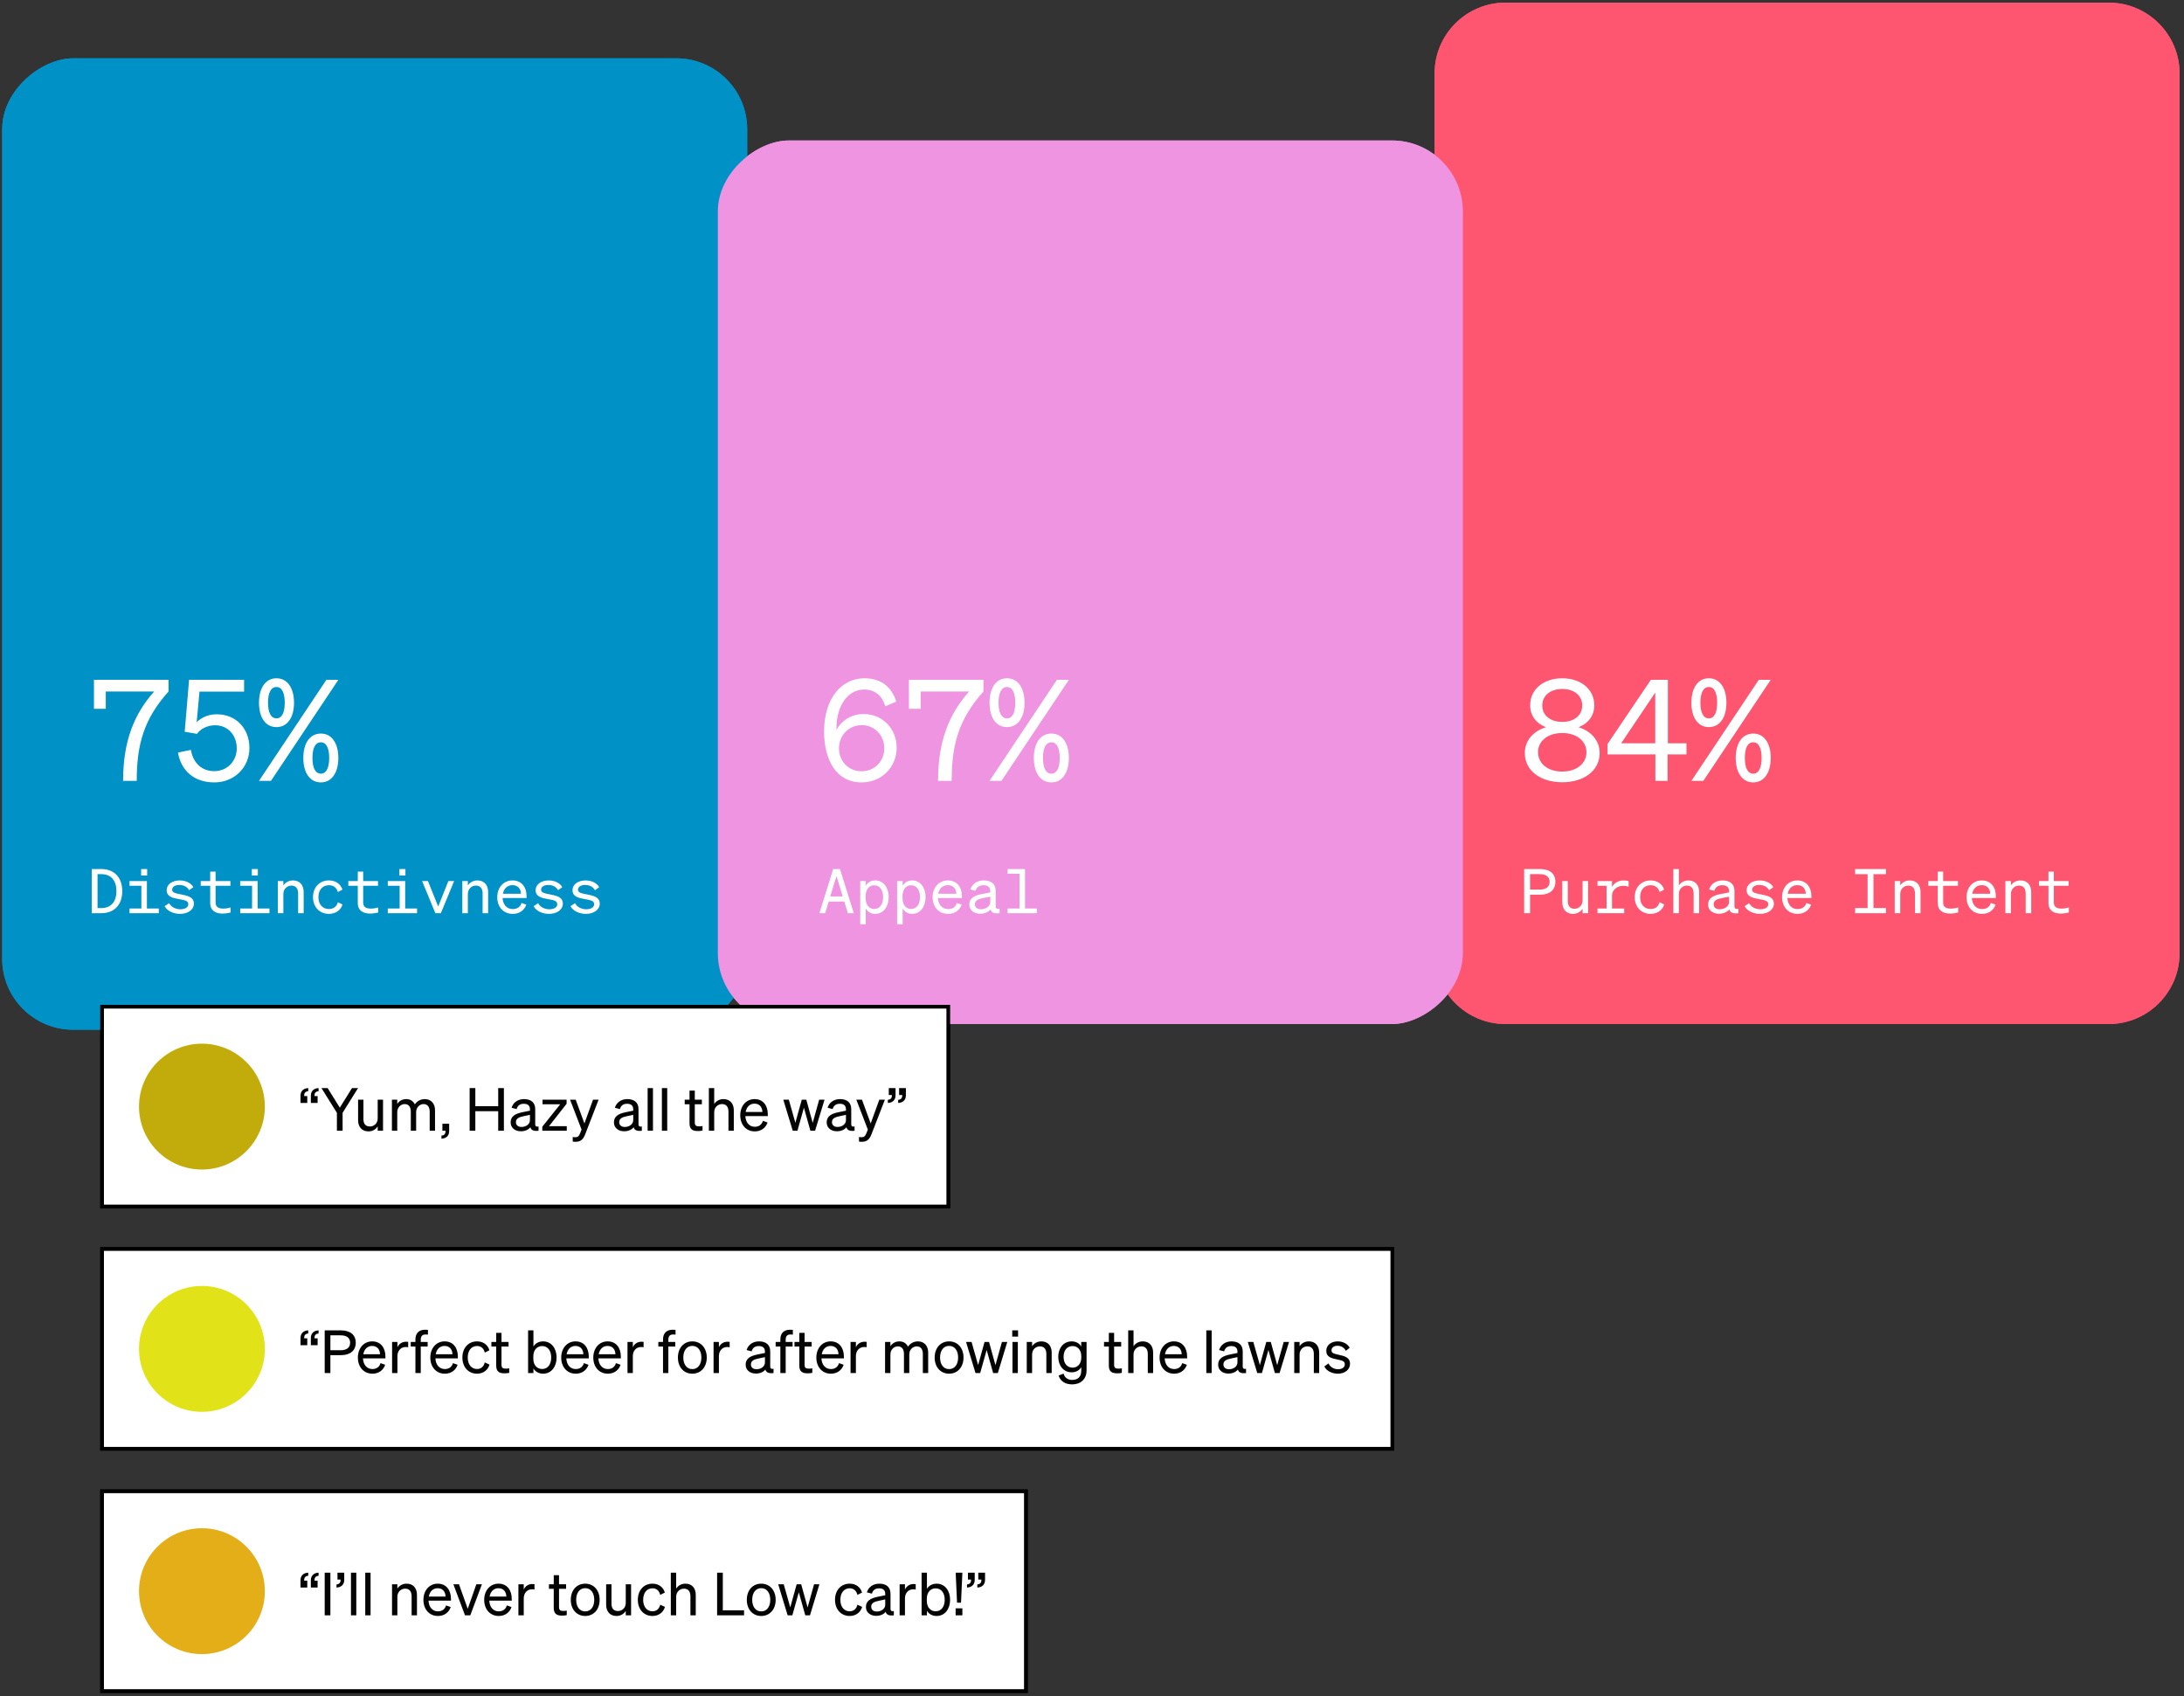 <svg width="407" height="316" viewBox="0 0 407 316" fill="none" xmlns="http://www.w3.org/2000/svg">
<rect x="0" y="0" width="407" height="316" fill="#333333" stroke="none"/>
<g clip-path="url(#clip0_2003_492)">
<g style="mix-blend-mode:multiply">
<path d="M392.957 0.488C400.26 0.488 406.18 6.408 406.18 13.711L406.18 177.575C406.18 184.878 400.26 190.798 392.957 190.798L280.562 190.798C273.259 190.798 267.339 184.878 267.339 177.575L267.339 13.711C267.339 6.408 273.259 0.488 280.562 0.488L392.957 0.488Z" fill="#FE5570"/>
</g>
<g style="mix-blend-mode:multiply">
<rect x="139.244" y="10.864" width="180.991" height="138.841" rx="13.223" transform="rotate(90 139.244 10.864)" fill="#0092C7"/>
</g>
<g style="mix-blend-mode:multiply">
<rect x="272.616" y="26.177" width="164.622" height="138.841" rx="13.223" transform="rotate(90 272.616 26.177)" fill="#EF94E1"/>
</g>
<path d="M167.02 130.726L164.975 131.591C164.451 129.782 163.192 128.471 161.016 128.471C158.106 128.471 155.877 131.329 155.877 135.734V135.996C156.742 134.344 158.578 133.033 160.964 133.033C164.451 133.033 167.099 135.76 167.099 139.3C167.099 142.97 164.267 145.776 160.57 145.776C155.746 145.776 153.57 141.476 153.57 136.258C153.57 130.28 156.716 126.374 161.095 126.374C164.32 126.374 166.234 128.131 167.02 130.726ZM164.792 139.431C164.792 136.992 162.982 135.105 160.597 135.105C158.211 135.105 156.349 136.992 156.349 139.431C156.349 141.869 158.184 143.704 160.57 143.704C162.93 143.704 164.792 141.869 164.792 139.431ZM180.602 128.838H171.582V132.063H169.38V126.662H183.276V128.838C178.688 133.951 177.351 138.697 177.351 145.487H174.807C174.807 138.172 176.826 133.06 180.602 128.838ZM184.404 130.936C184.404 128.235 185.583 126.374 187.655 126.374C189.726 126.374 190.932 128.235 190.932 130.936C190.932 133.636 189.726 135.472 187.655 135.472C185.583 135.472 184.404 133.636 184.404 130.936ZM199.191 126.662L186.632 145.487H184.404L196.962 126.662H199.191ZM186.082 130.936C186.082 132.719 186.606 133.846 187.655 133.846C188.703 133.846 189.202 132.719 189.202 130.936C189.202 129.153 188.703 127.999 187.655 127.999C186.606 127.999 186.082 129.153 186.082 130.936ZM199.191 141.214C199.191 143.914 197.985 145.776 195.94 145.776C193.842 145.776 192.662 143.914 192.662 141.214C192.662 138.513 193.842 136.678 195.94 136.678C197.985 136.678 199.191 138.513 199.191 141.214ZM194.367 141.214C194.367 142.997 194.865 144.15 195.94 144.15C196.962 144.15 197.487 142.997 197.487 141.214C197.487 139.431 196.962 138.303 195.94 138.303C194.865 138.303 194.367 139.431 194.367 141.214Z" fill="white"/>
<path d="M155.265 161.918H156.537L159.115 170.146H158.004L157.339 167.98H154.44L153.775 170.146H152.698L155.265 161.918ZM155.884 163.236L154.726 167.018H157.041L155.884 163.236ZM163.103 170.272C162.29 170.272 161.682 169.871 161.338 169.264V172.209H160.307V164.153H161.338V165.035C161.682 164.439 162.29 164.038 163.103 164.038C164.708 164.038 165.613 165.459 165.613 167.155C165.613 168.84 164.708 170.272 163.103 170.272ZM161.316 166.96V167.373C161.316 168.748 162.129 169.367 162.897 169.367C163.974 169.367 164.57 168.45 164.57 167.155C164.57 165.86 163.974 164.943 162.897 164.943C162.129 164.943 161.316 165.539 161.316 166.96ZM169.979 170.272C169.165 170.272 168.558 169.871 168.214 169.264V172.209H167.183V164.153H168.214V165.035C168.558 164.439 169.165 164.038 169.979 164.038C171.583 164.038 172.489 165.459 172.489 167.155C172.489 168.84 171.583 170.272 169.979 170.272ZM168.191 166.96V167.373C168.191 168.748 169.005 169.367 169.773 169.367C170.85 169.367 171.446 168.45 171.446 167.155C171.446 165.86 170.85 164.943 169.773 164.943C169.005 164.943 168.191 165.539 168.191 166.96ZM176.683 170.272C174.964 170.272 173.795 169 173.795 167.155C173.795 165.367 174.964 164.038 176.637 164.038C178.356 164.038 179.261 165.31 179.261 166.972V167.316H174.792C174.861 168.576 175.606 169.378 176.683 169.378C177.531 169.378 178.127 168.943 178.321 168.232L179.215 168.553C178.837 169.619 177.909 170.272 176.683 170.272ZM176.637 164.921C175.709 164.921 175.044 165.505 174.849 166.525H178.218C178.195 165.677 177.714 164.921 176.637 164.921ZM182.653 170.249C181.542 170.249 180.636 169.607 180.636 168.53C180.636 167.338 181.61 166.834 182.94 166.582L184.544 166.273V166.021C184.544 165.333 184.12 164.932 183.272 164.932C182.504 164.932 182 165.31 181.794 165.975L180.831 165.723C181.141 164.737 182.034 164.038 183.318 164.038C184.704 164.038 185.552 164.691 185.552 165.975V168.863C185.552 169.321 185.862 169.413 186.286 169.321V170.146C185.323 170.261 184.75 170.077 184.601 169.447C184.212 169.917 183.513 170.249 182.653 170.249ZM184.544 168.072V167.075L183.203 167.327C182.321 167.499 181.679 167.762 181.679 168.484C181.679 169.069 182.115 169.413 182.802 169.413C183.719 169.413 184.544 168.84 184.544 168.072ZM187.776 170.146V169.264H189.987V162.801H187.776V161.918H191.019V169.264H193.23V170.146H187.776Z" fill="white"/>
<path d="M17.099 170.146V161.918H18.852C21.339 161.918 22.783 163.522 22.783 166.032C22.783 168.542 21.339 170.146 18.852 170.146H17.099ZM18.176 169.195H18.852C20.754 169.195 21.694 167.946 21.694 166.032C21.694 164.107 20.754 162.869 18.841 162.869H18.176V169.195ZM26.301 163.11V161.918H27.424V163.11H26.301ZM24.135 170.146V169.264H26.347V165.035H24.135V164.153H27.378V169.264H29.59V170.146H24.135ZM30.678 168.84L31.526 168.278C31.882 168.977 32.718 169.413 33.623 169.413C34.403 169.413 35.09 169.092 35.09 168.484C35.09 167.808 34.449 167.717 33.291 167.51C32.203 167.304 31.057 167.075 31.057 165.849C31.057 164.783 32.088 164.038 33.498 164.038C34.712 164.038 35.64 164.588 36.03 165.299L35.239 165.86C34.907 165.253 34.277 164.886 33.406 164.886C32.615 164.886 32.077 165.23 32.077 165.769C32.077 166.33 32.741 166.445 33.669 166.628C34.815 166.869 36.133 167.063 36.133 168.37C36.133 169.516 34.987 170.272 33.566 170.272C32.352 170.272 31.183 169.768 30.678 168.84ZM39.17 168.221V165.035H37.405V164.153H39.17V162.399H40.178V164.153H42.94V165.035H40.178V168.141C40.178 168.954 40.66 169.287 41.611 169.287C42.081 169.287 42.55 169.206 42.974 169.08V170.008C42.573 170.123 42 170.215 41.45 170.215C40.201 170.215 39.17 169.688 39.17 168.221ZM46.928 163.11V161.918H48.051V163.11H46.928ZM44.762 170.146V169.264H46.974V165.035H44.762V164.153H48.005V169.264H50.217V170.146H44.762ZM51.776 170.146V164.153H52.807V164.966C53.139 164.474 53.747 164.038 54.594 164.038C55.867 164.038 56.589 164.921 56.589 166.193V170.146H55.557V166.468C55.557 165.631 55.202 165.001 54.308 165.001C53.563 165.001 52.807 165.574 52.807 166.571V170.146H51.776ZM59.339 167.155C59.339 168.519 60.13 169.367 61.298 169.367C62.215 169.367 62.765 168.84 62.96 168.095L63.831 168.519C63.533 169.516 62.616 170.272 61.287 170.272C59.568 170.272 58.33 169 58.33 167.155C58.33 165.299 59.568 164.038 61.287 164.038C62.605 164.038 63.51 164.76 63.819 165.757L62.96 166.204C62.765 165.471 62.215 164.932 61.298 164.932C60.13 164.932 59.339 165.78 59.339 167.155ZM66.673 168.221V165.035H64.908V164.153H66.673V162.399H67.681V164.153H70.443V165.035H67.681V168.141C67.681 168.954 68.163 169.287 69.114 169.287C69.584 169.287 70.053 169.206 70.478 169.08V170.008C70.076 170.123 69.503 170.215 68.953 170.215C67.704 170.215 66.673 169.688 66.673 168.221ZM74.431 163.11V161.918H75.554V163.11H74.431ZM72.265 170.146V169.264H74.477V165.035H72.265V164.153H75.508V169.264H77.72V170.146H72.265ZM82.155 170.146H81.135L78.66 164.153H79.748L81.662 168.908L83.553 164.153H84.63L82.155 170.146ZM86.154 170.146V164.153H87.186V164.966C87.518 164.474 88.125 164.038 88.973 164.038C90.245 164.038 90.967 164.921 90.967 166.193V170.146H89.936V166.468C89.936 165.631 89.581 165.001 88.687 165.001C87.942 165.001 87.186 165.574 87.186 166.571V170.146H86.154ZM95.551 170.272C93.832 170.272 92.663 169 92.663 167.155C92.663 165.367 93.832 164.038 95.505 164.038C97.224 164.038 98.129 165.31 98.129 166.972V167.316H93.66C93.729 168.576 94.474 169.378 95.551 169.378C96.399 169.378 96.995 168.943 97.19 168.232L98.084 168.553C97.706 169.619 96.777 170.272 95.551 170.272ZM95.505 164.921C94.577 164.921 93.912 165.505 93.718 166.525H97.087C97.064 165.677 96.582 164.921 95.505 164.921ZM99.436 168.84L100.284 168.278C100.639 168.977 101.476 169.413 102.381 169.413C103.16 169.413 103.848 169.092 103.848 168.484C103.848 167.808 103.206 167.717 102.049 167.51C100.96 167.304 99.814 167.075 99.814 165.849C99.814 164.783 100.845 164.038 102.255 164.038C103.47 164.038 104.398 164.588 104.787 165.299L103.997 165.86C103.664 165.253 103.034 164.886 102.163 164.886C101.373 164.886 100.834 165.23 100.834 165.769C100.834 166.33 101.499 166.445 102.427 166.628C103.573 166.869 104.891 167.063 104.891 168.37C104.891 169.516 103.745 170.272 102.324 170.272C101.109 170.272 99.94 169.768 99.436 168.84ZM106.312 168.84L107.16 168.278C107.515 168.977 108.351 169.413 109.257 169.413C110.036 169.413 110.724 169.092 110.724 168.484C110.724 167.808 110.082 167.717 108.924 167.51C107.836 167.304 106.69 167.075 106.69 165.849C106.69 164.783 107.721 164.038 109.131 164.038C110.345 164.038 111.274 164.588 111.663 165.299L110.873 165.86C110.54 165.253 109.91 164.886 109.039 164.886C108.248 164.886 107.71 165.23 107.71 165.769C107.71 166.33 108.374 166.445 109.303 166.628C110.449 166.869 111.766 167.063 111.766 168.37C111.766 169.516 110.62 170.272 109.199 170.272C107.985 170.272 106.816 169.768 106.312 168.84Z" fill="white"/>
<path d="M28.733 128.838H19.713V132.063H17.511V126.662H31.407V128.838C26.819 133.951 25.481 138.697 25.481 145.487H22.938C22.938 138.172 24.957 133.06 28.733 128.838ZM36.703 136.73L34.422 136.337L35.235 126.662H45.486V128.865H37.175L36.651 134.554C37.49 133.741 38.748 133.086 40.4 133.086C44.071 133.086 46.483 135.813 46.483 139.378C46.483 142.944 43.704 145.776 39.928 145.776C36.362 145.776 33.793 143.783 33.164 140.217L35.576 139.719C35.969 142.131 37.595 143.678 39.928 143.678C42.314 143.678 44.123 141.843 44.123 139.431C44.123 137.045 42.524 135.131 40.112 135.131C38.538 135.131 37.359 135.839 36.703 136.73ZM48.266 130.936C48.266 128.235 49.446 126.374 51.517 126.374C53.588 126.374 54.794 128.235 54.794 130.936C54.794 133.636 53.588 135.472 51.517 135.472C49.446 135.472 48.266 133.636 48.266 130.936ZM63.053 126.662L50.495 145.487H48.266L60.825 126.662H63.053ZM49.944 130.936C49.944 132.719 50.468 133.846 51.517 133.846C52.566 133.846 53.064 132.719 53.064 130.936C53.064 129.153 52.566 127.999 51.517 127.999C50.468 127.999 49.944 129.153 49.944 130.936ZM63.053 141.214C63.053 143.914 61.847 145.776 59.802 145.776C57.705 145.776 56.525 143.914 56.525 141.214C56.525 138.513 57.705 136.678 59.802 136.678C61.847 136.678 63.053 138.513 63.053 141.214ZM58.229 141.214C58.229 142.997 58.727 144.15 59.802 144.15C60.825 144.15 61.349 142.997 61.349 141.214C61.349 139.431 60.825 138.303 59.802 138.303C58.727 138.303 58.229 139.431 58.229 141.214Z" fill="white"/>
<rect x="19.022" y="277.853" width="172.158" height="37.219" fill="white"/>
<rect x="19.022" y="277.853" width="172.158" height="37.219" stroke="black" stroke-width="0.692"/>
<circle cx="37.631" cy="296.463" r="11.725" fill="#E3AE17"/>
<path d="M57.264 294.5V295.784H56.002V294.422C56.002 293.581 56.556 293.039 57.441 293.017V293.592C56.954 293.636 56.688 293.891 56.688 294.378V294.5H57.264ZM59.19 294.5V295.784H57.928V294.422C57.928 293.581 58.481 293.039 59.367 293.017V293.592C58.88 293.636 58.614 293.891 58.614 294.378V294.5H59.19ZM61.571 293.017V300.963H60.509V293.017H61.571ZM62.887 294.3V293.017H64.149V294.378C64.149 295.219 63.596 295.761 62.71 295.784V295.208C63.197 295.164 63.463 294.909 63.463 294.422V294.3H62.887ZM66.4 293.017V300.963H65.404V293.017H66.4ZM69.059 293.017V300.963H68.063V293.017H69.059ZM73.056 300.963V295.175H74.052V295.961C74.384 295.485 74.96 295.064 75.779 295.064C77.007 295.064 77.704 295.916 77.704 297.145V300.963H76.708V297.41C76.708 296.603 76.365 295.994 75.502 295.994C74.783 295.994 74.052 296.547 74.052 297.51V300.963H73.056ZM81.616 301.085C80.012 301.085 78.905 299.856 78.905 298.075C78.905 296.348 80.001 295.064 81.572 295.064C83.188 295.064 84.04 296.293 84.04 297.897V298.229H79.857C79.912 299.447 80.609 300.222 81.616 300.222C82.391 300.222 82.945 299.801 83.121 299.115L83.996 299.425C83.642 300.454 82.767 301.085 81.616 301.085ZM81.561 295.916C80.72 295.916 80.089 296.481 79.912 297.466H83.033C83.011 296.647 82.568 295.916 81.561 295.916ZM87.64 300.963H86.655L84.486 295.175H85.537L87.164 299.746L88.769 295.175H89.809L87.64 300.963ZM92.943 301.085C91.338 301.085 90.232 299.856 90.232 298.075C90.232 296.348 91.327 295.064 92.899 295.064C94.515 295.064 95.367 296.293 95.367 297.897V298.229H91.184C91.239 299.447 91.936 300.222 92.943 300.222C93.718 300.222 94.271 299.801 94.448 299.115L95.323 299.425C94.969 300.454 94.094 301.085 92.943 301.085ZM92.888 295.916C92.047 295.916 91.416 296.481 91.239 297.466H94.36C94.338 296.647 93.895 295.916 92.888 295.916ZM99.606 295.153V296.16C99.44 296.127 99.308 296.116 99.119 296.116C98.278 296.116 97.603 296.78 97.603 297.798V300.963H96.607V295.175H97.603V296.16C97.858 295.573 98.422 295.131 99.208 295.131C99.363 295.131 99.507 295.142 99.606 295.153ZM103.193 299.58V296.027H102.296V295.175H103.193V293.481H104.178V295.175H105.495V296.027H104.178V299.425C104.178 300.033 104.477 300.144 104.986 300.144C105.218 300.144 105.384 300.133 105.617 300.078V300.93C105.362 300.985 105.074 301.018 104.742 301.018C103.757 301.018 103.193 300.686 103.193 299.58ZM111.747 298.075C111.747 299.867 110.64 301.085 109.058 301.085C107.475 301.085 106.368 299.867 106.368 298.075C106.368 296.282 107.475 295.064 109.058 295.064C110.64 295.064 111.747 296.282 111.747 298.075ZM107.375 298.075C107.375 299.392 108.04 300.233 109.058 300.233C110.076 300.233 110.74 299.392 110.74 298.075C110.74 296.746 110.076 295.905 109.058 295.905C108.04 295.905 107.375 296.746 107.375 298.075ZM117.607 295.175V300.963H116.611V300.166C116.279 300.653 115.714 301.085 114.895 301.085C113.656 301.085 112.959 300.233 112.959 299.004V295.175H113.955V298.794C113.955 299.613 114.309 300.166 115.161 300.166C115.88 300.166 116.611 299.624 116.611 298.661V295.175H117.607ZM119.859 298.075C119.859 299.392 120.567 300.211 121.596 300.211C122.393 300.211 122.869 299.701 123.035 298.982L123.92 299.392C123.644 300.354 122.803 301.085 121.596 301.085C119.98 301.085 118.863 299.856 118.863 298.075C118.863 296.282 119.98 295.064 121.596 295.064C122.803 295.064 123.622 295.761 123.898 296.724L123.035 297.156C122.869 296.448 122.393 295.927 121.596 295.927C120.567 295.927 119.859 296.746 119.859 298.075ZM125.011 300.963V293.017H126.007V295.961C126.339 295.485 126.914 295.064 127.733 295.064C128.962 295.064 129.659 295.916 129.659 297.145V300.963H128.663V297.41C128.663 296.603 128.32 295.994 127.457 295.994C126.737 295.994 126.007 296.547 126.007 297.51V300.963H125.011ZM133.637 300.963V293.017H134.699V300.033H138.661V300.963H133.637ZM144.55 298.075C144.55 299.867 143.443 301.085 141.86 301.085C140.278 301.085 139.171 299.867 139.171 298.075C139.171 296.282 140.278 295.064 141.86 295.064C143.443 295.064 144.55 296.282 144.55 298.075ZM140.178 298.075C140.178 299.392 140.842 300.233 141.86 300.233C142.879 300.233 143.543 299.392 143.543 298.075C143.543 296.746 142.879 295.905 141.86 295.905C140.842 295.905 140.178 296.746 140.178 298.075ZM148.464 295.175H149.305L150.501 299.491L151.707 295.175H152.703L150.943 300.963H150.069L148.863 296.669L147.656 300.963H146.782L145.022 295.175H146.052L147.269 299.48L148.464 295.175ZM156.606 298.075C156.606 299.392 157.315 300.211 158.344 300.211C159.141 300.211 159.617 299.701 159.783 298.982L160.668 299.392C160.391 300.354 159.55 301.085 158.344 301.085C156.728 301.085 155.61 299.856 155.61 298.075C155.61 296.282 156.728 295.064 158.344 295.064C159.55 295.064 160.369 295.761 160.646 296.724L159.783 297.156C159.617 296.448 159.141 295.927 158.344 295.927C157.315 295.927 156.606 296.746 156.606 298.075ZM163.273 301.063C162.222 301.063 161.37 300.443 161.37 299.403C161.37 298.252 162.266 297.776 163.561 297.51L164.967 297.222V296.979C164.967 296.315 164.601 295.938 163.827 295.938C163.096 295.938 162.665 296.282 162.487 296.923L161.547 296.68C161.823 295.739 162.676 295.064 163.86 295.064C165.155 295.064 165.952 295.695 165.952 296.935V299.757C165.952 300.133 166.184 300.255 166.571 300.166V300.963C165.686 301.074 165.177 300.864 165.055 300.31C164.701 300.764 164.059 301.063 163.273 301.063ZM164.967 298.993V297.997L163.838 298.241C162.952 298.418 162.355 298.661 162.355 299.358C162.355 299.923 162.764 300.255 163.395 300.255C164.247 300.255 164.967 299.735 164.967 298.993ZM170.648 295.153V296.16C170.482 296.127 170.349 296.116 170.161 296.116C169.32 296.116 168.645 296.78 168.645 297.798V300.963H167.649V295.175H168.645V296.16C168.9 295.573 169.464 295.131 170.25 295.131C170.405 295.131 170.549 295.142 170.648 295.153ZM174.534 301.085C173.726 301.085 173.084 300.698 172.741 300.122V300.963H171.745V293.017H172.741V296.016C173.084 295.452 173.726 295.064 174.534 295.064C176.139 295.064 177.058 296.425 177.058 298.075C177.058 299.713 176.139 301.085 174.534 301.085ZM172.719 297.875V298.285C172.719 299.613 173.538 300.211 174.357 300.211C175.442 300.211 176.051 299.314 176.051 298.075C176.051 296.824 175.442 295.938 174.357 295.938C173.538 295.938 172.719 296.525 172.719 297.875ZM178.35 298.606L178.095 293.017H179.346L179.091 298.606H178.35ZM178.084 300.963V299.657H179.346V300.963H178.084ZM182.308 294.3V293.017H183.57V294.378C183.57 295.219 183.017 295.761 182.131 295.784V295.208C182.618 295.164 182.884 294.909 182.884 294.422V294.3H182.308ZM180.383 294.3V293.017H181.644V294.378C181.644 295.219 181.091 295.761 180.206 295.784V295.208C180.693 295.164 180.958 294.909 180.958 294.422V294.3H180.383Z" fill="#040404"/>
<rect x="19.022" y="187.569" width="157.696" height="37.219" fill="white"/>
<rect x="19.022" y="187.569" width="157.696" height="37.219" stroke="black" stroke-width="0.692"/>
<circle cx="37.631" cy="206.179" r="11.725" fill="#C2AC0C"/>
<path d="M57.264 204.215V205.499H56.002V204.138C56.002 203.297 56.556 202.754 57.441 202.732V203.308C56.954 203.352 56.688 203.607 56.688 204.094V204.215H57.264ZM59.19 204.215V205.499H57.928V204.138C57.928 203.297 58.481 202.754 59.367 202.732V203.308C58.88 203.352 58.614 203.607 58.614 204.094V204.215H59.19ZM63.326 206.373L65.595 202.732H66.724L63.846 207.336V210.679H62.784V207.336L59.906 202.732H61.057L63.326 206.373ZM71.38 204.89V210.679H70.384V209.882C70.052 210.369 69.488 210.8 68.669 210.8C67.429 210.8 66.732 209.948 66.732 208.72V204.89H67.728V208.509C67.728 209.328 68.082 209.882 68.934 209.882C69.654 209.882 70.384 209.34 70.384 208.377V204.89H71.38ZM74.031 207.215V210.679H73.034V204.89H74.031V205.676C74.341 205.2 74.894 204.78 75.702 204.78C76.477 204.78 77.019 205.167 77.307 205.765C77.628 205.289 78.247 204.78 79.155 204.78C80.35 204.78 81.07 205.632 81.07 206.86V210.679H80.073V207.126C80.073 206.318 79.742 205.709 78.922 205.709C78.258 205.709 77.55 206.274 77.55 207.215V210.679H76.554V207.126C76.554 206.318 76.222 205.709 75.403 205.709C74.739 205.709 74.031 206.274 74.031 207.215ZM82.443 210.679V209.373H83.705V210.745C83.705 211.608 83.151 212.129 82.266 212.151V211.575C82.764 211.553 83.019 211.298 83.019 210.767V210.679H82.443ZM92.842 202.732H93.904V210.679H92.842V207.037H88.581V210.679H87.519V202.732H88.581V206.108H92.842V202.732ZM97.063 210.778C96.011 210.778 95.159 210.159 95.159 209.118C95.159 207.967 96.055 207.491 97.35 207.226L98.756 206.938V206.694C98.756 206.03 98.391 205.654 97.616 205.654C96.885 205.654 96.454 205.997 96.277 206.639L95.336 206.396C95.613 205.455 96.465 204.78 97.649 204.78C98.944 204.78 99.741 205.411 99.741 206.65V209.472C99.741 209.849 99.973 209.97 100.361 209.882V210.679C99.475 210.789 98.966 210.579 98.844 210.026C98.49 210.479 97.848 210.778 97.063 210.778ZM98.756 208.709V207.713L97.627 207.956C96.742 208.133 96.144 208.377 96.144 209.074C96.144 209.638 96.553 209.97 97.184 209.97C98.037 209.97 98.756 209.45 98.756 208.709ZM105.622 209.827V210.679H101.062V209.926L104.404 205.743H101.106V204.89H105.589V205.654L102.313 209.827H105.622ZM109.065 211.31C108.733 212.184 108.279 212.737 107.272 212.737C107.029 212.737 106.907 212.726 106.73 212.693V211.83C106.918 211.874 107.04 211.885 107.206 211.885C107.637 211.885 107.87 211.73 108.102 211.155L108.379 210.468L106.232 204.89H107.283L108.91 209.317L110.515 204.89H111.555L109.065 211.31ZM116.312 210.778C115.26 210.778 114.408 210.159 114.408 209.118C114.408 207.967 115.305 207.491 116.6 207.226L118.005 206.938V206.694C118.005 206.03 117.64 205.654 116.865 205.654C116.135 205.654 115.703 205.997 115.526 206.639L114.585 206.396C114.862 205.455 115.714 204.78 116.898 204.78C118.193 204.78 118.99 205.411 118.99 206.65V209.472C118.99 209.849 119.223 209.97 119.61 209.882V210.679C118.725 210.789 118.215 210.579 118.094 210.026C117.74 210.479 117.098 210.778 116.312 210.778ZM118.005 208.709V207.713L116.876 207.956C115.991 208.133 115.393 208.377 115.393 209.074C115.393 209.638 115.803 209.97 116.434 209.97C117.286 209.97 118.005 209.45 118.005 208.709ZM121.684 202.732V210.679H120.688V202.732H121.684ZM124.343 202.732V210.679H123.346V202.732H124.343ZM128.495 209.295V205.743H127.598V204.89H128.495V203.197H129.48V204.89H130.797V205.743H129.48V209.14C129.48 209.749 129.779 209.86 130.288 209.86C130.52 209.86 130.686 209.849 130.919 209.793V210.646C130.664 210.701 130.376 210.734 130.044 210.734C129.059 210.734 128.495 210.402 128.495 209.295ZM132.101 210.679V202.732H133.097V205.676C133.429 205.2 134.005 204.78 134.824 204.78C136.052 204.78 136.749 205.632 136.749 206.86V210.679H135.753V207.126C135.753 206.318 135.41 205.709 134.547 205.709C133.828 205.709 133.097 206.263 133.097 207.226V210.679H132.101ZM140.661 210.8C139.056 210.8 137.95 209.572 137.95 207.79C137.95 206.064 139.045 204.78 140.617 204.78C142.233 204.78 143.085 206.008 143.085 207.613V207.945H138.901C138.957 209.162 139.654 209.937 140.661 209.937C141.436 209.937 141.989 209.517 142.166 208.83L143.041 209.14C142.687 210.17 141.812 210.8 140.661 210.8ZM140.606 205.632C139.765 205.632 139.134 206.196 138.957 207.181H142.078C142.056 206.362 141.613 205.632 140.606 205.632ZM149.415 204.89H150.257L151.452 209.207L152.658 204.89H153.654L151.895 210.679H151.02L149.814 206.385L148.607 210.679H147.733L145.973 204.89H147.003L148.22 209.196L149.415 204.89ZM155.956 210.778C154.905 210.778 154.053 210.159 154.053 209.118C154.053 207.967 154.949 207.491 156.244 207.226L157.649 206.938V206.694C157.649 206.03 157.284 205.654 156.51 205.654C155.779 205.654 155.347 205.997 155.17 206.639L154.23 206.396C154.506 205.455 155.358 204.78 156.543 204.78C157.838 204.78 158.634 205.411 158.634 206.65V209.472C158.634 209.849 158.867 209.97 159.254 209.882V210.679C158.369 210.789 157.86 210.579 157.738 210.026C157.384 210.479 156.742 210.778 155.956 210.778ZM157.649 208.709V207.713L156.521 207.956C155.635 208.133 155.038 208.377 155.038 209.074C155.038 209.638 155.447 209.97 156.078 209.97C156.93 209.97 157.649 209.45 157.649 208.709ZM162.414 211.31C162.082 212.184 161.628 212.737 160.621 212.737C160.378 212.737 160.256 212.726 160.079 212.693V211.83C160.267 211.874 160.389 211.885 160.555 211.885C160.986 211.885 161.219 211.73 161.451 211.155L161.728 210.468L159.581 204.89H160.632L162.259 209.317L163.864 204.89H164.904L162.414 211.31ZM167.555 204.016V202.732H168.817V204.094C168.817 204.935 168.264 205.477 167.378 205.499V204.924C167.865 204.879 168.131 204.625 168.131 204.138V204.016H167.555ZM165.63 204.016V202.732H166.891V204.094C166.891 204.935 166.338 205.477 165.453 205.499V204.924C165.939 204.879 166.205 204.625 166.205 204.138V204.016H165.63Z" fill="#040404"/>
<rect x="19.022" y="232.711" width="240.445" height="37.219" fill="white"/>
<rect x="19.022" y="232.711" width="240.445" height="37.219" stroke="black" stroke-width="0.692"/>
<circle cx="37.631" cy="251.321" r="11.725" fill="#E2E218"/>
<path d="M57.264 249.357V250.641H56.002V249.28C56.002 248.439 56.556 247.896 57.441 247.874V248.45C56.954 248.494 56.688 248.749 56.688 249.236V249.357H57.264ZM59.19 249.357V250.641H57.928V249.28C57.928 248.439 58.481 247.896 59.367 247.874V248.45C58.88 248.494 58.614 248.749 58.614 249.236V249.357H59.19ZM61.571 252.489V255.821H60.509V247.874H63.541C65.224 247.874 66.297 248.66 66.297 250.176C66.297 251.67 65.224 252.489 63.541 252.489H61.571ZM61.571 251.571H63.486C64.615 251.571 65.246 251.073 65.246 250.176C65.246 249.28 64.615 248.793 63.486 248.793H61.571V251.571ZM69.403 255.943C67.798 255.943 66.692 254.714 66.692 252.932C66.692 251.206 67.787 249.922 69.359 249.922C70.975 249.922 71.827 251.15 71.827 252.755V253.087H67.643C67.699 254.305 68.396 255.079 69.403 255.079C70.178 255.079 70.731 254.659 70.908 253.973L71.783 254.282C71.428 255.312 70.554 255.943 69.403 255.943ZM69.348 250.774C68.507 250.774 67.876 251.338 67.699 252.323H70.82C70.798 251.504 70.355 250.774 69.348 250.774ZM76.066 250.01V251.017C75.9 250.984 75.767 250.973 75.579 250.973C74.738 250.973 74.063 251.637 74.063 252.655V255.821H73.067V250.032H74.063V251.017C74.318 250.431 74.882 249.988 75.668 249.988C75.823 249.988 75.967 249.999 76.066 250.01ZM79.751 247.775V248.66C79.585 248.638 79.486 248.638 79.32 248.638C78.733 248.638 78.412 248.893 78.412 249.634V250.032H79.696V250.885H78.412V255.821H77.416V250.885H76.542V250.032H77.416V249.568C77.416 248.439 78.036 247.753 79.22 247.753C79.419 247.753 79.53 247.764 79.751 247.775ZM82.903 255.943C81.298 255.943 80.191 254.714 80.191 252.932C80.191 251.206 81.287 249.922 82.858 249.922C84.474 249.922 85.326 251.15 85.326 252.755V253.087H81.143C81.198 254.305 81.895 255.079 82.903 255.079C83.677 255.079 84.231 254.659 84.408 253.973L85.282 254.282C84.928 255.312 84.054 255.943 82.903 255.943ZM82.847 250.774C82.006 250.774 81.375 251.338 81.198 252.323H84.319C84.297 251.504 83.854 250.774 82.847 250.774ZM87.164 252.932C87.164 254.249 87.872 255.068 88.902 255.068C89.698 255.068 90.174 254.559 90.34 253.84L91.226 254.249C90.949 255.212 90.108 255.943 88.902 255.943C87.286 255.943 86.168 254.714 86.168 252.932C86.168 251.139 87.286 249.922 88.902 249.922C90.108 249.922 90.927 250.619 91.204 251.582L90.34 252.014C90.174 251.305 89.698 250.785 88.902 250.785C87.872 250.785 87.164 251.604 87.164 252.932ZM92.471 254.437V250.885H91.575V250.032H92.471V248.339H93.456V250.032H94.773V250.885H93.456V254.282C93.456 254.891 93.755 255.002 94.264 255.002C94.497 255.002 94.663 254.991 94.895 254.935V255.788C94.64 255.843 94.353 255.876 94.021 255.876C93.036 255.876 92.471 255.544 92.471 254.437ZM101.201 255.943C100.393 255.943 99.751 255.555 99.408 254.98V255.821H98.412V247.874H99.408V250.874C99.751 250.309 100.393 249.922 101.201 249.922C102.806 249.922 103.724 251.283 103.724 252.932C103.724 254.57 102.806 255.943 101.201 255.943ZM99.386 252.733V253.142C99.386 254.471 100.205 255.068 101.024 255.068C102.109 255.068 102.717 254.172 102.717 252.932C102.717 251.682 102.109 250.796 101.024 250.796C100.205 250.796 99.386 251.383 99.386 252.733ZM107.297 255.943C105.692 255.943 104.585 254.714 104.585 252.932C104.585 251.206 105.681 249.922 107.252 249.922C108.868 249.922 109.72 251.15 109.72 252.755V253.087H105.537C105.592 254.305 106.289 255.079 107.297 255.079C108.071 255.079 108.625 254.659 108.802 253.973L109.676 254.282C109.322 255.312 108.448 255.943 107.297 255.943ZM107.241 250.774C106.4 250.774 105.769 251.338 105.592 252.323H108.713C108.691 251.504 108.248 250.774 107.241 250.774ZM113.273 255.943C111.669 255.943 110.562 254.714 110.562 252.932C110.562 251.206 111.658 249.922 113.229 249.922C114.845 249.922 115.697 251.15 115.697 252.755V253.087H111.514C111.569 254.305 112.266 255.079 113.273 255.079C114.048 255.079 114.602 254.659 114.779 253.973L115.653 254.282C115.299 255.312 114.424 255.943 113.273 255.943ZM113.218 250.774C112.377 250.774 111.746 251.338 111.569 252.323H114.69C114.668 251.504 114.225 250.774 113.218 250.774ZM119.936 250.01V251.017C119.77 250.984 119.638 250.973 119.45 250.973C118.608 250.973 117.933 251.637 117.933 252.655V255.821H116.937V250.032H117.933V251.017C118.188 250.431 118.752 249.988 119.538 249.988C119.693 249.988 119.837 249.999 119.936 250.01ZM125.891 247.775V248.66C125.725 248.638 125.626 248.638 125.46 248.638C124.873 248.638 124.552 248.893 124.552 249.634V250.032H125.836V250.885H124.552V255.821H123.556V250.885H122.682V250.032H123.556V249.568C123.556 248.439 124.176 247.753 125.36 247.753C125.559 247.753 125.67 247.764 125.891 247.775ZM131.71 252.932C131.71 254.725 130.603 255.943 129.02 255.943C127.438 255.943 126.331 254.725 126.331 252.932C126.331 251.139 127.438 249.922 129.02 249.922C130.603 249.922 131.71 251.139 131.71 252.932ZM127.338 252.932C127.338 254.249 128.002 255.09 129.02 255.09C130.039 255.09 130.703 254.249 130.703 252.932C130.703 251.604 130.039 250.763 129.02 250.763C128.002 250.763 127.338 251.604 127.338 252.932ZM135.976 250.01V251.017C135.81 250.984 135.677 250.973 135.489 250.973C134.648 250.973 133.973 251.637 133.973 252.655V255.821H132.976V250.032H133.973V251.017C134.227 250.431 134.792 249.988 135.577 249.988C135.732 249.988 135.876 249.999 135.976 250.01ZM140.857 255.92C139.806 255.92 138.954 255.301 138.954 254.26C138.954 253.109 139.85 252.633 141.145 252.368L142.55 252.08V251.836C142.55 251.172 142.185 250.796 141.411 250.796C140.68 250.796 140.248 251.139 140.071 251.781L139.131 251.538C139.407 250.597 140.26 249.922 141.444 249.922C142.739 249.922 143.536 250.553 143.536 251.792V254.614C143.536 254.991 143.768 255.112 144.155 255.024V255.821C143.27 255.931 142.761 255.721 142.639 255.168C142.285 255.622 141.643 255.92 140.857 255.92ZM142.55 253.851V252.855L141.422 253.098C140.536 253.275 139.939 253.519 139.939 254.216C139.939 254.78 140.348 255.112 140.979 255.112C141.831 255.112 142.55 254.592 142.55 253.851ZM147.756 247.775V248.66C147.59 248.638 147.491 248.638 147.325 248.638C146.738 248.638 146.417 248.893 146.417 249.634V250.032H147.701V250.885H146.417V255.821H145.421V250.885H144.547V250.032H145.421V249.568C145.421 248.439 146.041 247.753 147.225 247.753C147.424 247.753 147.535 247.764 147.756 247.775ZM148.955 254.437V250.885H148.058V250.032H148.955V248.339H149.94V250.032H151.257V250.885H149.94V254.282C149.94 254.891 150.238 255.002 150.747 255.002C150.98 255.002 151.146 254.991 151.378 254.935V255.788C151.124 255.843 150.836 255.876 150.504 255.876C149.519 255.876 148.955 255.544 148.955 254.437ZM154.842 255.943C153.237 255.943 152.13 254.714 152.13 252.932C152.13 251.206 153.226 249.922 154.797 249.922C156.413 249.922 157.265 251.15 157.265 252.755V253.087H153.082C153.137 254.305 153.834 255.079 154.842 255.079C155.616 255.079 156.17 254.659 156.347 253.973L157.221 254.282C156.867 255.312 155.993 255.943 154.842 255.943ZM154.786 250.774C153.945 250.774 153.314 251.338 153.137 252.323H156.258C156.236 251.504 155.793 250.774 154.786 250.774ZM161.505 250.01V251.017C161.339 250.984 161.206 250.973 161.018 250.973C160.176 250.973 159.501 251.637 159.501 252.655V255.821H158.505V250.032H159.501V251.017C159.756 250.431 160.32 249.988 161.106 249.988C161.261 249.988 161.405 249.999 161.505 250.01ZM165.932 252.357V255.821H164.936V250.032H165.932V250.818C166.242 250.342 166.795 249.922 167.603 249.922C168.378 249.922 168.92 250.309 169.208 250.907C169.529 250.431 170.149 249.922 171.056 249.922C172.252 249.922 172.971 250.774 172.971 252.003V255.821H171.975V252.268C171.975 251.46 171.643 250.851 170.824 250.851C170.16 250.851 169.452 251.416 169.452 252.357V255.821H168.456V252.268C168.456 251.46 168.124 250.851 167.305 250.851C166.641 250.851 165.932 251.416 165.932 252.357ZM179.557 252.932C179.557 254.725 178.451 255.943 176.868 255.943C175.285 255.943 174.179 254.725 174.179 252.932C174.179 251.139 175.285 249.922 176.868 249.922C178.451 249.922 179.557 251.139 179.557 252.932ZM175.186 252.932C175.186 254.249 175.85 255.09 176.868 255.09C177.886 255.09 178.55 254.249 178.55 252.932C178.55 251.604 177.886 250.763 176.868 250.763C175.85 250.763 175.186 251.604 175.186 252.932ZM183.472 250.032H184.313L185.508 254.349L186.715 250.032H187.711L185.951 255.821H185.077L183.87 251.527L182.664 255.821H181.79L180.03 250.032H181.059L182.277 254.338L183.472 250.032ZM188.637 249.025V247.874H189.722V249.025H188.637ZM189.678 250.032V255.821H188.682V250.032H189.678ZM191.34 255.821V250.032H192.337V250.818C192.669 250.342 193.244 249.922 194.063 249.922C195.292 249.922 195.989 250.774 195.989 252.003V255.821H194.993V252.268C194.993 251.46 194.65 250.851 193.786 250.851C193.067 250.851 192.337 251.405 192.337 252.368V255.821H191.34ZM202.49 255.301C202.49 256.994 201.373 257.935 199.801 257.935C198.528 257.935 197.599 257.348 197.278 256.286L198.207 255.931C198.395 256.673 198.993 257.105 199.801 257.105C200.819 257.105 201.494 256.584 201.494 255.378V254.725C201.184 255.29 200.531 255.688 199.724 255.688C198.141 255.688 197.211 254.382 197.211 252.799C197.211 251.228 198.141 249.922 199.724 249.922C200.52 249.922 201.184 250.32 201.494 250.885V250.032H202.49V255.301ZM201.505 252.711C201.505 251.416 200.731 250.796 199.901 250.796C198.849 250.796 198.207 251.582 198.207 252.799C198.207 254.017 198.849 254.814 199.901 254.814C200.731 254.814 201.505 254.194 201.505 252.921V252.711ZM206.638 254.437V250.885H205.741V250.032H206.638V248.339H207.623V250.032H208.94V250.885H207.623V254.282C207.623 254.891 207.921 255.002 208.431 255.002C208.663 255.002 208.829 254.991 209.061 254.935V255.788C208.807 255.843 208.519 255.876 208.187 255.876C207.202 255.876 206.638 255.544 206.638 254.437ZM210.244 255.821V247.874H211.24V250.818C211.572 250.342 212.147 249.922 212.966 249.922C214.195 249.922 214.892 250.774 214.892 252.003V255.821H213.896V252.268C213.896 251.46 213.553 250.851 212.69 250.851C211.97 250.851 211.24 251.405 211.24 252.368V255.821H210.244ZM218.804 255.943C217.199 255.943 216.093 254.714 216.093 252.932C216.093 251.206 217.188 249.922 218.76 249.922C220.376 249.922 221.228 251.15 221.228 252.755V253.087H217.044C217.1 254.305 217.797 255.079 218.804 255.079C219.579 255.079 220.132 254.659 220.309 253.973L221.184 254.282C220.829 255.312 219.955 255.943 218.804 255.943ZM218.749 250.774C217.908 250.774 217.277 251.338 217.1 252.323H220.221C220.199 251.504 219.756 250.774 218.749 250.774ZM225.799 247.874V255.821H224.802V247.874H225.799ZM228.911 255.92C227.86 255.92 227.007 255.301 227.007 254.26C227.007 253.109 227.904 252.633 229.199 252.368L230.604 252.08V251.836C230.604 251.172 230.239 250.796 229.464 250.796C228.734 250.796 228.302 251.139 228.125 251.781L227.185 251.538C227.461 250.597 228.313 249.922 229.498 249.922C230.793 249.922 231.589 250.553 231.589 251.792V254.614C231.589 254.991 231.822 255.112 232.209 255.024V255.821C231.324 255.931 230.815 255.721 230.693 255.168C230.339 255.622 229.697 255.92 228.911 255.92ZM230.604 253.851V252.855L229.476 253.098C228.59 253.275 227.992 253.519 227.992 254.216C227.992 254.78 228.402 255.112 229.033 255.112C229.885 255.112 230.604 254.592 230.604 253.851ZM235.978 250.032H236.819L238.014 254.349L239.221 250.032H240.217L238.457 255.821H237.583L236.376 251.527L235.17 255.821H234.296L232.536 250.032H233.565L234.782 254.338L235.978 250.032ZM241.188 255.821V250.032H242.184V250.818C242.516 250.342 243.091 249.922 243.91 249.922C245.139 249.922 245.836 250.774 245.836 252.003V255.821H244.84V252.268C244.84 251.46 244.497 250.851 243.633 250.851C242.914 250.851 242.184 251.405 242.184 252.368V255.821H241.188ZM246.793 254.592L247.567 254.028C247.877 254.703 248.586 255.112 249.338 255.112C250.013 255.112 250.611 254.825 250.611 254.194C250.611 253.563 250.058 253.474 249.106 253.275C248.154 253.065 247.158 252.855 247.158 251.67C247.158 250.641 248.054 249.922 249.283 249.922C250.323 249.922 251.176 250.431 251.519 251.117L250.81 251.682C250.511 251.106 249.969 250.741 249.239 250.741C248.575 250.741 248.132 251.073 248.132 251.593C248.132 252.135 248.641 252.235 249.449 252.412C250.445 252.644 251.585 252.844 251.585 254.105C251.585 255.212 250.578 255.943 249.338 255.943C248.287 255.943 247.235 255.489 246.793 254.592Z" fill="#040404"/>
<path d="M285.134 166.697V170.146H284.033V161.918H287.013C288.755 161.918 289.855 162.732 289.855 164.302C289.855 165.849 288.755 166.697 287.013 166.697H285.134ZM285.134 165.746H286.944C288.124 165.746 288.778 165.23 288.778 164.302C288.778 163.373 288.124 162.869 286.944 162.869H285.134V165.746ZM295.951 164.153V170.146H294.92V169.321C294.576 169.825 293.992 170.272 293.144 170.272C291.872 170.272 291.138 169.39 291.138 168.118V164.153H292.17V167.9C292.17 168.748 292.536 169.321 293.419 169.321C294.164 169.321 294.92 168.759 294.92 167.762V164.153H295.951ZM297.705 170.146V169.264H299.389V165.035H297.705V164.153H300.409V165.253C300.776 164.554 301.567 164.038 302.575 164.038C302.976 164.038 303.297 164.095 303.503 164.187V165.207C303.228 165.115 302.907 165.047 302.472 165.047C301.406 165.047 300.409 165.769 300.409 166.869V169.264H302.678V170.146H297.705ZM305.646 167.155C305.646 168.519 306.437 169.367 307.606 169.367C308.522 169.367 309.073 168.84 309.267 168.095L310.138 168.519C309.84 169.516 308.924 170.272 307.594 170.272C305.875 170.272 304.638 169 304.638 167.155C304.638 165.299 305.875 164.038 307.594 164.038C308.912 164.038 309.817 164.76 310.127 165.757L309.267 166.204C309.073 165.471 308.522 164.932 307.606 164.932C306.437 164.932 305.646 165.78 305.646 167.155ZM311.834 170.146V161.918H312.866V164.966C313.198 164.474 313.805 164.038 314.653 164.038C315.925 164.038 316.647 164.921 316.647 166.193V170.146H315.616V166.468C315.616 165.631 315.261 165.001 314.367 165.001C313.622 165.001 312.866 165.574 312.866 166.571V170.146H311.834ZM320.326 170.249C319.214 170.249 318.309 169.607 318.309 168.53C318.309 167.338 319.283 166.834 320.612 166.582L322.217 166.273V166.021C322.217 165.333 321.793 164.932 320.945 164.932C320.177 164.932 319.673 165.31 319.466 165.975L318.504 165.723C318.813 164.737 319.707 164.038 320.991 164.038C322.377 164.038 323.225 164.691 323.225 165.975V168.863C323.225 169.321 323.535 169.413 323.959 169.321V170.146C322.996 170.261 322.423 170.077 322.274 169.447C321.884 169.917 321.185 170.249 320.326 170.249ZM322.217 168.072V167.075L320.876 167.327C319.994 167.499 319.352 167.762 319.352 168.484C319.352 169.069 319.787 169.413 320.475 169.413C321.392 169.413 322.217 168.84 322.217 168.072ZM325.116 168.84L325.964 168.278C326.319 168.977 327.156 169.413 328.061 169.413C328.84 169.413 329.528 169.092 329.528 168.484C329.528 167.808 328.886 167.717 327.729 167.51C326.64 167.304 325.494 167.075 325.494 165.849C325.494 164.783 326.526 164.038 327.935 164.038C329.15 164.038 330.078 164.588 330.468 165.299L329.677 165.86C329.345 165.253 328.714 164.886 327.843 164.886C327.053 164.886 326.514 165.23 326.514 165.769C326.514 166.33 327.179 166.445 328.107 166.628C329.253 166.869 330.571 167.063 330.571 168.37C330.571 169.516 329.425 170.272 328.004 170.272C326.789 170.272 325.62 169.768 325.116 168.84ZM334.983 170.272C333.264 170.272 332.095 169 332.095 167.155C332.095 165.367 333.264 164.038 334.937 164.038C336.656 164.038 337.561 165.31 337.561 166.972V167.316H333.092C333.161 168.576 333.905 169.378 334.983 169.378C335.831 169.378 336.427 168.943 336.621 168.232L337.515 168.553C337.137 169.619 336.209 170.272 334.983 170.272ZM334.937 164.921C334.009 164.921 333.344 165.505 333.149 166.525H336.518C336.495 165.677 336.014 164.921 334.937 164.921ZM351.462 169.183V170.146H345.709V169.183H348.035V162.881H345.709V161.918H351.462V162.881H349.135V169.183H351.462ZM353.089 170.146V164.153H354.12V164.966C354.453 164.474 355.06 164.038 355.908 164.038C357.18 164.038 357.902 164.921 357.902 166.193V170.146H356.87V166.468C356.87 165.631 356.515 165.001 355.621 165.001C354.877 165.001 354.12 165.574 354.12 166.571V170.146H353.089ZM361.111 168.221V165.035H359.346V164.153H361.111V162.399H362.119V164.153H364.881V165.035H362.119V168.141C362.119 168.954 362.6 169.287 363.551 169.287C364.021 169.287 364.491 169.206 364.915 169.08V170.008C364.514 170.123 363.941 170.215 363.391 170.215C362.142 170.215 361.111 169.688 361.111 168.221ZM369.361 170.272C367.643 170.272 366.474 169 366.474 167.155C366.474 165.367 367.643 164.038 369.316 164.038C371.034 164.038 371.94 165.31 371.94 166.972V167.316H367.471C367.539 168.576 368.284 169.378 369.361 169.378C370.209 169.378 370.805 168.943 371 168.232L371.894 168.553C371.516 169.619 370.588 170.272 369.361 170.272ZM369.316 164.921C368.387 164.921 367.723 165.505 367.528 166.525H370.897C370.874 165.677 370.393 164.921 369.316 164.921ZM373.716 170.146V164.153H374.747V164.966C375.08 164.474 375.687 164.038 376.535 164.038C377.807 164.038 378.529 164.921 378.529 166.193V170.146H377.498V166.468C377.498 165.631 377.142 165.001 376.249 165.001C375.504 165.001 374.747 165.574 374.747 166.571V170.146H373.716ZM381.738 168.221V165.035H379.973V164.153H381.738V162.399H382.746V164.153H385.508V165.035H382.746V168.141C382.746 168.954 383.228 169.287 384.179 169.287C384.648 169.287 385.118 169.206 385.542 169.08V170.008C385.141 170.123 384.568 170.215 384.018 170.215C382.769 170.215 381.738 169.688 381.738 168.221Z" fill="white"/>
<path d="M291.131 126.374C294.566 126.374 297.109 128.393 297.109 131.408C297.109 133.296 296.034 134.764 294.173 135.498C296.427 136.18 298.105 137.91 298.105 140.296C298.105 143.6 295.169 145.749 291.131 145.749C287.094 145.749 284.157 143.6 284.157 140.296C284.157 137.91 285.835 136.18 288.09 135.498C286.228 134.764 285.153 133.296 285.153 131.408C285.153 128.393 287.697 126.374 291.131 126.374ZM291.131 134.502C293.36 134.502 294.854 133.296 294.854 131.434C294.854 129.599 293.36 128.367 291.131 128.367C288.929 128.367 287.408 129.599 287.408 131.434C287.408 133.296 288.929 134.502 291.131 134.502ZM291.131 136.573C288.483 136.573 286.622 138.041 286.622 140.139C286.622 142.289 288.483 143.757 291.131 143.757C293.779 143.757 295.641 142.289 295.641 140.139C295.641 138.041 293.779 136.573 291.131 136.573ZM310.769 145.487H308.488V140.558H299.574V138.618L307.649 126.662H310.822V138.487H314.283V140.558H310.769V145.487ZM302.117 138.487H308.462V129.048L302.117 138.487ZM315.2 130.936C315.2 128.235 316.38 126.374 318.452 126.374C320.523 126.374 321.729 128.235 321.729 130.936C321.729 133.636 320.523 135.472 318.452 135.472C316.38 135.472 315.2 133.636 315.2 130.936ZM329.988 126.662L317.429 145.487H315.2L327.759 126.662H329.988ZM316.878 130.936C316.878 132.719 317.403 133.846 318.452 133.846C319.5 133.846 319.998 132.719 319.998 130.936C319.998 129.153 319.5 127.999 318.452 127.999C317.403 127.999 316.878 129.153 316.878 130.936ZM329.988 141.214C329.988 143.914 328.782 145.776 326.737 145.776C324.639 145.776 323.459 143.914 323.459 141.214C323.459 138.513 324.639 136.678 326.737 136.678C328.782 136.678 329.988 138.513 329.988 141.214ZM325.164 141.214C325.164 142.997 325.662 144.15 326.737 144.15C327.759 144.15 328.284 142.997 328.284 141.214C328.284 139.431 327.759 138.303 326.737 138.303C325.662 138.303 325.164 139.431 325.164 141.214Z" fill="white"/>
<g style="mix-blend-mode:multiply">
<path d="M392.957 0.488C400.26 0.488 406.18 6.408 406.18 13.711L406.18 177.575C406.18 184.878 400.26 190.798 392.957 190.798L280.562 190.798C273.259 190.798 267.339 184.878 267.339 177.575L267.339 13.711C267.339 6.408 273.259 0.488 280.562 0.488L392.957 0.488Z" fill="#FE5570"/>
</g>
<g style="mix-blend-mode:multiply">
<rect x="139.244" y="10.864" width="180.991" height="138.841" rx="13.223" transform="rotate(90 139.244 10.864)" fill="#0092C7"/>
</g>
<g style="mix-blend-mode:multiply">
<rect x="272.616" y="26.177" width="164.622" height="138.841" rx="13.223" transform="rotate(90 272.616 26.177)" fill="#EF94E1"/>
</g>
<path d="M167.02 130.726L164.975 131.591C164.451 129.782 163.192 128.471 161.016 128.471C158.106 128.471 155.877 131.329 155.877 135.734V135.996C156.742 134.344 158.578 133.033 160.964 133.033C164.451 133.033 167.099 135.76 167.099 139.3C167.099 142.97 164.267 145.776 160.57 145.776C155.746 145.776 153.57 141.476 153.57 136.258C153.57 130.28 156.716 126.374 161.095 126.374C164.32 126.374 166.234 128.131 167.02 130.726ZM164.792 139.431C164.792 136.992 162.982 135.105 160.597 135.105C158.211 135.105 156.349 136.992 156.349 139.431C156.349 141.869 158.184 143.704 160.57 143.704C162.93 143.704 164.792 141.869 164.792 139.431ZM180.602 128.838H171.582V132.063H169.38V126.662H183.276V128.838C178.688 133.951 177.351 138.697 177.351 145.487H174.807C174.807 138.172 176.826 133.06 180.602 128.838ZM184.404 130.936C184.404 128.235 185.583 126.374 187.655 126.374C189.726 126.374 190.932 128.235 190.932 130.936C190.932 133.636 189.726 135.472 187.655 135.472C185.583 135.472 184.404 133.636 184.404 130.936ZM199.191 126.662L186.632 145.487H184.404L196.962 126.662H199.191ZM186.082 130.936C186.082 132.719 186.606 133.846 187.655 133.846C188.703 133.846 189.202 132.719 189.202 130.936C189.202 129.153 188.703 127.999 187.655 127.999C186.606 127.999 186.082 129.153 186.082 130.936ZM199.191 141.214C199.191 143.914 197.985 145.776 195.94 145.776C193.842 145.776 192.662 143.914 192.662 141.214C192.662 138.513 193.842 136.678 195.94 136.678C197.985 136.678 199.191 138.513 199.191 141.214ZM194.367 141.214C194.367 142.997 194.865 144.15 195.94 144.15C196.962 144.15 197.487 142.997 197.487 141.214C197.487 139.431 196.962 138.303 195.94 138.303C194.865 138.303 194.367 139.431 194.367 141.214Z" fill="white"/>
<path d="M155.265 161.918H156.537L159.115 170.146H158.004L157.339 167.98H154.44L153.775 170.146H152.698L155.265 161.918ZM155.884 163.236L154.726 167.018H157.041L155.884 163.236ZM163.103 170.272C162.29 170.272 161.682 169.871 161.338 169.264V172.209H160.307V164.153H161.338V165.035C161.682 164.439 162.29 164.038 163.103 164.038C164.708 164.038 165.613 165.459 165.613 167.155C165.613 168.84 164.708 170.272 163.103 170.272ZM161.316 166.96V167.373C161.316 168.748 162.129 169.367 162.897 169.367C163.974 169.367 164.57 168.45 164.57 167.155C164.57 165.86 163.974 164.943 162.897 164.943C162.129 164.943 161.316 165.539 161.316 166.96ZM169.979 170.272C169.165 170.272 168.558 169.871 168.214 169.264V172.209H167.183V164.153H168.214V165.035C168.558 164.439 169.165 164.038 169.979 164.038C171.583 164.038 172.489 165.459 172.489 167.155C172.489 168.84 171.583 170.272 169.979 170.272ZM168.191 166.96V167.373C168.191 168.748 169.005 169.367 169.773 169.367C170.85 169.367 171.446 168.45 171.446 167.155C171.446 165.86 170.85 164.943 169.773 164.943C169.005 164.943 168.191 165.539 168.191 166.96ZM176.683 170.272C174.964 170.272 173.795 169 173.795 167.155C173.795 165.367 174.964 164.038 176.637 164.038C178.356 164.038 179.261 165.31 179.261 166.972V167.316H174.792C174.861 168.576 175.606 169.378 176.683 169.378C177.531 169.378 178.127 168.943 178.321 168.232L179.215 168.553C178.837 169.619 177.909 170.272 176.683 170.272ZM176.637 164.921C175.709 164.921 175.044 165.505 174.849 166.525H178.218C178.195 165.677 177.714 164.921 176.637 164.921ZM182.653 170.249C181.542 170.249 180.636 169.607 180.636 168.53C180.636 167.338 181.61 166.834 182.94 166.582L184.544 166.273V166.021C184.544 165.333 184.12 164.932 183.272 164.932C182.504 164.932 182 165.31 181.794 165.975L180.831 165.723C181.141 164.737 182.034 164.038 183.318 164.038C184.704 164.038 185.552 164.691 185.552 165.975V168.863C185.552 169.321 185.862 169.413 186.286 169.321V170.146C185.323 170.261 184.75 170.077 184.601 169.447C184.212 169.917 183.513 170.249 182.653 170.249ZM184.544 168.072V167.075L183.203 167.327C182.321 167.499 181.679 167.762 181.679 168.484C181.679 169.069 182.115 169.413 182.802 169.413C183.719 169.413 184.544 168.84 184.544 168.072ZM187.776 170.146V169.264H189.987V162.801H187.776V161.918H191.019V169.264H193.23V170.146H187.776Z" fill="white"/>
<path d="M17.099 170.146V161.918H18.852C21.339 161.918 22.783 163.522 22.783 166.032C22.783 168.542 21.339 170.146 18.852 170.146H17.099ZM18.176 169.195H18.852C20.754 169.195 21.694 167.946 21.694 166.032C21.694 164.107 20.754 162.869 18.841 162.869H18.176V169.195ZM26.301 163.11V161.918H27.424V163.11H26.301ZM24.135 170.146V169.264H26.347V165.035H24.135V164.153H27.378V169.264H29.59V170.146H24.135ZM30.678 168.84L31.526 168.278C31.882 168.977 32.718 169.413 33.623 169.413C34.403 169.413 35.09 169.092 35.09 168.484C35.09 167.808 34.449 167.717 33.291 167.51C32.203 167.304 31.057 167.075 31.057 165.849C31.057 164.783 32.088 164.038 33.498 164.038C34.712 164.038 35.64 164.588 36.03 165.299L35.239 165.86C34.907 165.253 34.277 164.886 33.406 164.886C32.615 164.886 32.077 165.23 32.077 165.769C32.077 166.33 32.741 166.445 33.669 166.628C34.815 166.869 36.133 167.063 36.133 168.37C36.133 169.516 34.987 170.272 33.566 170.272C32.352 170.272 31.183 169.768 30.678 168.84ZM39.17 168.221V165.035H37.405V164.153H39.17V162.399H40.178V164.153H42.94V165.035H40.178V168.141C40.178 168.954 40.66 169.287 41.611 169.287C42.081 169.287 42.55 169.206 42.974 169.08V170.008C42.573 170.123 42 170.215 41.45 170.215C40.201 170.215 39.17 169.688 39.17 168.221ZM46.928 163.11V161.918H48.051V163.11H46.928ZM44.762 170.146V169.264H46.974V165.035H44.762V164.153H48.005V169.264H50.217V170.146H44.762ZM51.776 170.146V164.153H52.807V164.966C53.139 164.474 53.747 164.038 54.594 164.038C55.867 164.038 56.589 164.921 56.589 166.193V170.146H55.557V166.468C55.557 165.631 55.202 165.001 54.308 165.001C53.563 165.001 52.807 165.574 52.807 166.571V170.146H51.776ZM59.339 167.155C59.339 168.519 60.13 169.367 61.298 169.367C62.215 169.367 62.765 168.84 62.96 168.095L63.831 168.519C63.533 169.516 62.616 170.272 61.287 170.272C59.568 170.272 58.33 169 58.33 167.155C58.33 165.299 59.568 164.038 61.287 164.038C62.605 164.038 63.51 164.76 63.819 165.757L62.96 166.204C62.765 165.471 62.215 164.932 61.298 164.932C60.13 164.932 59.339 165.78 59.339 167.155ZM66.673 168.221V165.035H64.908V164.153H66.673V162.399H67.681V164.153H70.443V165.035H67.681V168.141C67.681 168.954 68.163 169.287 69.114 169.287C69.584 169.287 70.053 169.206 70.478 169.08V170.008C70.076 170.123 69.503 170.215 68.953 170.215C67.704 170.215 66.673 169.688 66.673 168.221ZM74.431 163.11V161.918H75.554V163.11H74.431ZM72.265 170.146V169.264H74.477V165.035H72.265V164.153H75.508V169.264H77.72V170.146H72.265ZM82.155 170.146H81.135L78.66 164.153H79.748L81.662 168.908L83.553 164.153H84.63L82.155 170.146ZM86.154 170.146V164.153H87.186V164.966C87.518 164.474 88.125 164.038 88.973 164.038C90.245 164.038 90.967 164.921 90.967 166.193V170.146H89.936V166.468C89.936 165.631 89.581 165.001 88.687 165.001C87.942 165.001 87.186 165.574 87.186 166.571V170.146H86.154ZM95.551 170.272C93.832 170.272 92.663 169 92.663 167.155C92.663 165.367 93.832 164.038 95.505 164.038C97.224 164.038 98.129 165.31 98.129 166.972V167.316H93.66C93.729 168.576 94.474 169.378 95.551 169.378C96.399 169.378 96.995 168.943 97.19 168.232L98.084 168.553C97.706 169.619 96.777 170.272 95.551 170.272ZM95.505 164.921C94.577 164.921 93.912 165.505 93.718 166.525H97.087C97.064 165.677 96.582 164.921 95.505 164.921ZM99.436 168.84L100.284 168.278C100.639 168.977 101.476 169.413 102.381 169.413C103.16 169.413 103.848 169.092 103.848 168.484C103.848 167.808 103.206 167.717 102.049 167.51C100.96 167.304 99.814 167.075 99.814 165.849C99.814 164.783 100.845 164.038 102.255 164.038C103.47 164.038 104.398 164.588 104.787 165.299L103.997 165.86C103.664 165.253 103.034 164.886 102.163 164.886C101.373 164.886 100.834 165.23 100.834 165.769C100.834 166.33 101.499 166.445 102.427 166.628C103.573 166.869 104.891 167.063 104.891 168.37C104.891 169.516 103.745 170.272 102.324 170.272C101.109 170.272 99.94 169.768 99.436 168.84ZM106.312 168.84L107.16 168.278C107.515 168.977 108.351 169.413 109.257 169.413C110.036 169.413 110.724 169.092 110.724 168.484C110.724 167.808 110.082 167.717 108.924 167.51C107.836 167.304 106.69 167.075 106.69 165.849C106.69 164.783 107.721 164.038 109.131 164.038C110.345 164.038 111.274 164.588 111.663 165.299L110.873 165.86C110.54 165.253 109.91 164.886 109.039 164.886C108.248 164.886 107.71 165.23 107.71 165.769C107.71 166.33 108.374 166.445 109.303 166.628C110.449 166.869 111.766 167.063 111.766 168.37C111.766 169.516 110.62 170.272 109.199 170.272C107.985 170.272 106.816 169.768 106.312 168.84Z" fill="white"/>
<path d="M28.733 128.838H19.713V132.063H17.511V126.662H31.407V128.838C26.819 133.951 25.481 138.697 25.481 145.487H22.938C22.938 138.172 24.957 133.06 28.733 128.838ZM36.703 136.73L34.422 136.337L35.235 126.662H45.486V128.865H37.175L36.651 134.554C37.49 133.741 38.748 133.086 40.4 133.086C44.071 133.086 46.483 135.813 46.483 139.378C46.483 142.944 43.704 145.776 39.928 145.776C36.362 145.776 33.793 143.783 33.164 140.217L35.576 139.719C35.969 142.131 37.595 143.678 39.928 143.678C42.314 143.678 44.123 141.843 44.123 139.431C44.123 137.045 42.524 135.131 40.112 135.131C38.538 135.131 37.359 135.839 36.703 136.73ZM48.266 130.936C48.266 128.235 49.446 126.374 51.517 126.374C53.588 126.374 54.794 128.235 54.794 130.936C54.794 133.636 53.588 135.472 51.517 135.472C49.446 135.472 48.266 133.636 48.266 130.936ZM63.053 126.662L50.495 145.487H48.266L60.825 126.662H63.053ZM49.944 130.936C49.944 132.719 50.468 133.846 51.517 133.846C52.566 133.846 53.064 132.719 53.064 130.936C53.064 129.153 52.566 127.999 51.517 127.999C50.468 127.999 49.944 129.153 49.944 130.936ZM63.053 141.214C63.053 143.914 61.847 145.776 59.802 145.776C57.705 145.776 56.525 143.914 56.525 141.214C56.525 138.513 57.705 136.678 59.802 136.678C61.847 136.678 63.053 138.513 63.053 141.214ZM58.229 141.214C58.229 142.997 58.727 144.15 59.802 144.15C60.825 144.15 61.349 142.997 61.349 141.214C61.349 139.431 60.825 138.303 59.802 138.303C58.727 138.303 58.229 139.431 58.229 141.214Z" fill="white"/>
<rect x="19.022" y="277.853" width="172.158" height="37.219" fill="white"/>
<rect x="19.022" y="277.853" width="172.158" height="37.219" stroke="black" stroke-width="0.692"/>
<circle cx="37.631" cy="296.463" r="11.725" fill="#E3AE17"/>
<path d="M57.264 294.5V295.784H56.002V294.422C56.002 293.581 56.556 293.039 57.441 293.017V293.592C56.954 293.636 56.688 293.891 56.688 294.378V294.5H57.264ZM59.19 294.5V295.784H57.928V294.422C57.928 293.581 58.481 293.039 59.367 293.017V293.592C58.88 293.636 58.614 293.891 58.614 294.378V294.5H59.19ZM61.571 293.017V300.963H60.509V293.017H61.571ZM62.887 294.3V293.017H64.149V294.378C64.149 295.219 63.596 295.761 62.71 295.784V295.208C63.197 295.164 63.463 294.909 63.463 294.422V294.3H62.887ZM66.4 293.017V300.963H65.404V293.017H66.4ZM69.059 293.017V300.963H68.063V293.017H69.059ZM73.056 300.963V295.175H74.052V295.961C74.384 295.485 74.96 295.064 75.779 295.064C77.007 295.064 77.704 295.916 77.704 297.145V300.963H76.708V297.41C76.708 296.603 76.365 295.994 75.502 295.994C74.783 295.994 74.052 296.547 74.052 297.51V300.963H73.056ZM81.616 301.085C80.012 301.085 78.905 299.856 78.905 298.075C78.905 296.348 80.001 295.064 81.572 295.064C83.188 295.064 84.04 296.293 84.04 297.897V298.229H79.857C79.912 299.447 80.609 300.222 81.616 300.222C82.391 300.222 82.945 299.801 83.121 299.115L83.996 299.425C83.642 300.454 82.767 301.085 81.616 301.085ZM81.561 295.916C80.72 295.916 80.089 296.481 79.912 297.466H83.033C83.011 296.647 82.568 295.916 81.561 295.916ZM87.64 300.963H86.655L84.486 295.175H85.537L87.164 299.746L88.769 295.175H89.809L87.64 300.963ZM92.943 301.085C91.338 301.085 90.232 299.856 90.232 298.075C90.232 296.348 91.327 295.064 92.899 295.064C94.515 295.064 95.367 296.293 95.367 297.897V298.229H91.184C91.239 299.447 91.936 300.222 92.943 300.222C93.718 300.222 94.271 299.801 94.448 299.115L95.323 299.425C94.969 300.454 94.094 301.085 92.943 301.085ZM92.888 295.916C92.047 295.916 91.416 296.481 91.239 297.466H94.36C94.338 296.647 93.895 295.916 92.888 295.916ZM99.606 295.153V296.16C99.44 296.127 99.308 296.116 99.119 296.116C98.278 296.116 97.603 296.78 97.603 297.798V300.963H96.607V295.175H97.603V296.16C97.858 295.573 98.422 295.131 99.208 295.131C99.363 295.131 99.507 295.142 99.606 295.153ZM103.193 299.58V296.027H102.296V295.175H103.193V293.481H104.178V295.175H105.495V296.027H104.178V299.425C104.178 300.033 104.477 300.144 104.986 300.144C105.218 300.144 105.384 300.133 105.617 300.078V300.93C105.362 300.985 105.074 301.018 104.742 301.018C103.757 301.018 103.193 300.686 103.193 299.58ZM111.747 298.075C111.747 299.867 110.64 301.085 109.058 301.085C107.475 301.085 106.368 299.867 106.368 298.075C106.368 296.282 107.475 295.064 109.058 295.064C110.64 295.064 111.747 296.282 111.747 298.075ZM107.375 298.075C107.375 299.392 108.04 300.233 109.058 300.233C110.076 300.233 110.74 299.392 110.74 298.075C110.74 296.746 110.076 295.905 109.058 295.905C108.04 295.905 107.375 296.746 107.375 298.075ZM117.607 295.175V300.963H116.611V300.166C116.279 300.653 115.714 301.085 114.895 301.085C113.656 301.085 112.959 300.233 112.959 299.004V295.175H113.955V298.794C113.955 299.613 114.309 300.166 115.161 300.166C115.88 300.166 116.611 299.624 116.611 298.661V295.175H117.607ZM119.859 298.075C119.859 299.392 120.567 300.211 121.596 300.211C122.393 300.211 122.869 299.701 123.035 298.982L123.92 299.392C123.644 300.354 122.803 301.085 121.596 301.085C119.98 301.085 118.863 299.856 118.863 298.075C118.863 296.282 119.98 295.064 121.596 295.064C122.803 295.064 123.622 295.761 123.898 296.724L123.035 297.156C122.869 296.448 122.393 295.927 121.596 295.927C120.567 295.927 119.859 296.746 119.859 298.075ZM125.011 300.963V293.017H126.007V295.961C126.339 295.485 126.914 295.064 127.733 295.064C128.962 295.064 129.659 295.916 129.659 297.145V300.963H128.663V297.41C128.663 296.603 128.32 295.994 127.457 295.994C126.737 295.994 126.007 296.547 126.007 297.51V300.963H125.011ZM133.637 300.963V293.017H134.699V300.033H138.661V300.963H133.637ZM144.55 298.075C144.55 299.867 143.443 301.085 141.86 301.085C140.278 301.085 139.171 299.867 139.171 298.075C139.171 296.282 140.278 295.064 141.86 295.064C143.443 295.064 144.55 296.282 144.55 298.075ZM140.178 298.075C140.178 299.392 140.842 300.233 141.86 300.233C142.879 300.233 143.543 299.392 143.543 298.075C143.543 296.746 142.879 295.905 141.86 295.905C140.842 295.905 140.178 296.746 140.178 298.075ZM148.464 295.175H149.305L150.501 299.491L151.707 295.175H152.703L150.943 300.963H150.069L148.863 296.669L147.656 300.963H146.782L145.022 295.175H146.052L147.269 299.48L148.464 295.175ZM156.606 298.075C156.606 299.392 157.315 300.211 158.344 300.211C159.141 300.211 159.617 299.701 159.783 298.982L160.668 299.392C160.391 300.354 159.55 301.085 158.344 301.085C156.728 301.085 155.61 299.856 155.61 298.075C155.61 296.282 156.728 295.064 158.344 295.064C159.55 295.064 160.369 295.761 160.646 296.724L159.783 297.156C159.617 296.448 159.141 295.927 158.344 295.927C157.315 295.927 156.606 296.746 156.606 298.075ZM163.273 301.063C162.222 301.063 161.37 300.443 161.37 299.403C161.37 298.252 162.266 297.776 163.561 297.51L164.967 297.222V296.979C164.967 296.315 164.601 295.938 163.827 295.938C163.096 295.938 162.665 296.282 162.487 296.923L161.547 296.68C161.823 295.739 162.676 295.064 163.86 295.064C165.155 295.064 165.952 295.695 165.952 296.935V299.757C165.952 300.133 166.184 300.255 166.571 300.166V300.963C165.686 301.074 165.177 300.864 165.055 300.31C164.701 300.764 164.059 301.063 163.273 301.063ZM164.967 298.993V297.997L163.838 298.241C162.952 298.418 162.355 298.661 162.355 299.358C162.355 299.923 162.764 300.255 163.395 300.255C164.247 300.255 164.967 299.735 164.967 298.993ZM170.648 295.153V296.16C170.482 296.127 170.349 296.116 170.161 296.116C169.32 296.116 168.645 296.78 168.645 297.798V300.963H167.649V295.175H168.645V296.16C168.9 295.573 169.464 295.131 170.25 295.131C170.405 295.131 170.549 295.142 170.648 295.153ZM174.534 301.085C173.726 301.085 173.084 300.698 172.741 300.122V300.963H171.745V293.017H172.741V296.016C173.084 295.452 173.726 295.064 174.534 295.064C176.139 295.064 177.058 296.425 177.058 298.075C177.058 299.713 176.139 301.085 174.534 301.085ZM172.719 297.875V298.285C172.719 299.613 173.538 300.211 174.357 300.211C175.442 300.211 176.051 299.314 176.051 298.075C176.051 296.824 175.442 295.938 174.357 295.938C173.538 295.938 172.719 296.525 172.719 297.875ZM178.35 298.606L178.095 293.017H179.346L179.091 298.606H178.35ZM178.084 300.963V299.657H179.346V300.963H178.084ZM182.308 294.3V293.017H183.57V294.378C183.57 295.219 183.017 295.761 182.131 295.784V295.208C182.618 295.164 182.884 294.909 182.884 294.422V294.3H182.308ZM180.383 294.3V293.017H181.644V294.378C181.644 295.219 181.091 295.761 180.206 295.784V295.208C180.693 295.164 180.958 294.909 180.958 294.422V294.3H180.383Z" fill="#040404"/>
<rect x="19.022" y="187.569" width="157.696" height="37.219" fill="white"/>
<rect x="19.022" y="187.569" width="157.696" height="37.219" stroke="black" stroke-width="0.692"/>
<circle cx="37.631" cy="206.179" r="11.725" fill="#C2AC0C"/>
<path d="M57.264 204.215V205.499H56.002V204.138C56.002 203.297 56.556 202.754 57.441 202.732V203.308C56.954 203.352 56.688 203.607 56.688 204.094V204.215H57.264ZM59.19 204.215V205.499H57.928V204.138C57.928 203.297 58.481 202.754 59.367 202.732V203.308C58.88 203.352 58.614 203.607 58.614 204.094V204.215H59.19ZM63.326 206.373L65.595 202.732H66.724L63.846 207.336V210.679H62.784V207.336L59.906 202.732H61.057L63.326 206.373ZM71.38 204.89V210.679H70.384V209.882C70.052 210.369 69.488 210.8 68.669 210.8C67.429 210.8 66.732 209.948 66.732 208.72V204.89H67.728V208.509C67.728 209.328 68.082 209.882 68.934 209.882C69.654 209.882 70.384 209.34 70.384 208.377V204.89H71.38ZM74.031 207.215V210.679H73.034V204.89H74.031V205.676C74.341 205.2 74.894 204.78 75.702 204.78C76.477 204.78 77.019 205.167 77.307 205.765C77.628 205.289 78.247 204.78 79.155 204.78C80.35 204.78 81.07 205.632 81.07 206.86V210.679H80.073V207.126C80.073 206.318 79.742 205.709 78.922 205.709C78.258 205.709 77.55 206.274 77.55 207.215V210.679H76.554V207.126C76.554 206.318 76.222 205.709 75.403 205.709C74.739 205.709 74.031 206.274 74.031 207.215ZM82.443 210.679V209.373H83.705V210.745C83.705 211.608 83.151 212.129 82.266 212.151V211.575C82.764 211.553 83.019 211.298 83.019 210.767V210.679H82.443ZM92.842 202.732H93.904V210.679H92.842V207.037H88.581V210.679H87.519V202.732H88.581V206.108H92.842V202.732ZM97.063 210.778C96.011 210.778 95.159 210.159 95.159 209.118C95.159 207.967 96.055 207.491 97.35 207.226L98.756 206.938V206.694C98.756 206.03 98.391 205.654 97.616 205.654C96.885 205.654 96.454 205.997 96.277 206.639L95.336 206.396C95.613 205.455 96.465 204.78 97.649 204.78C98.944 204.78 99.741 205.411 99.741 206.65V209.472C99.741 209.849 99.973 209.97 100.361 209.882V210.679C99.475 210.789 98.966 210.579 98.844 210.026C98.49 210.479 97.848 210.778 97.063 210.778ZM98.756 208.709V207.713L97.627 207.956C96.742 208.133 96.144 208.377 96.144 209.074C96.144 209.638 96.553 209.97 97.184 209.97C98.037 209.97 98.756 209.45 98.756 208.709ZM105.622 209.827V210.679H101.062V209.926L104.404 205.743H101.106V204.89H105.589V205.654L102.313 209.827H105.622ZM109.065 211.31C108.733 212.184 108.279 212.737 107.272 212.737C107.029 212.737 106.907 212.726 106.73 212.693V211.83C106.918 211.874 107.04 211.885 107.206 211.885C107.637 211.885 107.87 211.73 108.102 211.155L108.379 210.468L106.232 204.89H107.283L108.91 209.317L110.515 204.89H111.555L109.065 211.31ZM116.312 210.778C115.26 210.778 114.408 210.159 114.408 209.118C114.408 207.967 115.305 207.491 116.6 207.226L118.005 206.938V206.694C118.005 206.03 117.64 205.654 116.865 205.654C116.135 205.654 115.703 205.997 115.526 206.639L114.585 206.396C114.862 205.455 115.714 204.78 116.898 204.78C118.193 204.78 118.99 205.411 118.99 206.65V209.472C118.99 209.849 119.223 209.97 119.61 209.882V210.679C118.725 210.789 118.215 210.579 118.094 210.026C117.74 210.479 117.098 210.778 116.312 210.778ZM118.005 208.709V207.713L116.876 207.956C115.991 208.133 115.393 208.377 115.393 209.074C115.393 209.638 115.803 209.97 116.434 209.97C117.286 209.97 118.005 209.45 118.005 208.709ZM121.684 202.732V210.679H120.688V202.732H121.684ZM124.343 202.732V210.679H123.346V202.732H124.343ZM128.495 209.295V205.743H127.598V204.89H128.495V203.197H129.48V204.89H130.797V205.743H129.48V209.14C129.48 209.749 129.779 209.86 130.288 209.86C130.52 209.86 130.686 209.849 130.919 209.793V210.646C130.664 210.701 130.376 210.734 130.044 210.734C129.059 210.734 128.495 210.402 128.495 209.295ZM132.101 210.679V202.732H133.097V205.676C133.429 205.2 134.005 204.78 134.824 204.78C136.052 204.78 136.749 205.632 136.749 206.86V210.679H135.753V207.126C135.753 206.318 135.41 205.709 134.547 205.709C133.828 205.709 133.097 206.263 133.097 207.226V210.679H132.101ZM140.661 210.8C139.056 210.8 137.95 209.572 137.95 207.79C137.95 206.064 139.045 204.78 140.617 204.78C142.233 204.78 143.085 206.008 143.085 207.613V207.945H138.901C138.957 209.162 139.654 209.937 140.661 209.937C141.436 209.937 141.989 209.517 142.166 208.83L143.041 209.14C142.687 210.17 141.812 210.8 140.661 210.8ZM140.606 205.632C139.765 205.632 139.134 206.196 138.957 207.181H142.078C142.056 206.362 141.613 205.632 140.606 205.632ZM149.415 204.89H150.257L151.452 209.207L152.658 204.89H153.654L151.895 210.679H151.02L149.814 206.385L148.607 210.679H147.733L145.973 204.89H147.003L148.22 209.196L149.415 204.89ZM155.956 210.778C154.905 210.778 154.053 210.159 154.053 209.118C154.053 207.967 154.949 207.491 156.244 207.226L157.649 206.938V206.694C157.649 206.03 157.284 205.654 156.51 205.654C155.779 205.654 155.347 205.997 155.17 206.639L154.23 206.396C154.506 205.455 155.358 204.78 156.543 204.78C157.838 204.78 158.634 205.411 158.634 206.65V209.472C158.634 209.849 158.867 209.97 159.254 209.882V210.679C158.369 210.789 157.86 210.579 157.738 210.026C157.384 210.479 156.742 210.778 155.956 210.778ZM157.649 208.709V207.713L156.521 207.956C155.635 208.133 155.038 208.377 155.038 209.074C155.038 209.638 155.447 209.97 156.078 209.97C156.93 209.97 157.649 209.45 157.649 208.709ZM162.414 211.31C162.082 212.184 161.628 212.737 160.621 212.737C160.378 212.737 160.256 212.726 160.079 212.693V211.83C160.267 211.874 160.389 211.885 160.555 211.885C160.986 211.885 161.219 211.73 161.451 211.155L161.728 210.468L159.581 204.89H160.632L162.259 209.317L163.864 204.89H164.904L162.414 211.31ZM167.555 204.016V202.732H168.817V204.094C168.817 204.935 168.264 205.477 167.378 205.499V204.924C167.865 204.879 168.131 204.625 168.131 204.138V204.016H167.555ZM165.63 204.016V202.732H166.891V204.094C166.891 204.935 166.338 205.477 165.453 205.499V204.924C165.939 204.879 166.205 204.625 166.205 204.138V204.016H165.63Z" fill="#040404"/>
<rect x="19.022" y="232.711" width="240.445" height="37.219" fill="white"/>
<rect x="19.022" y="232.711" width="240.445" height="37.219" stroke="black" stroke-width="0.692"/>
<circle cx="37.631" cy="251.321" r="11.725" fill="#E2E218"/>
<path d="M57.264 249.357V250.641H56.002V249.28C56.002 248.439 56.556 247.896 57.441 247.874V248.45C56.954 248.494 56.688 248.749 56.688 249.236V249.357H57.264ZM59.19 249.357V250.641H57.928V249.28C57.928 248.439 58.481 247.896 59.367 247.874V248.45C58.88 248.494 58.614 248.749 58.614 249.236V249.357H59.19ZM61.571 252.489V255.821H60.509V247.874H63.541C65.224 247.874 66.297 248.66 66.297 250.176C66.297 251.67 65.224 252.489 63.541 252.489H61.571ZM61.571 251.571H63.486C64.615 251.571 65.246 251.073 65.246 250.176C65.246 249.28 64.615 248.793 63.486 248.793H61.571V251.571ZM69.403 255.943C67.798 255.943 66.692 254.714 66.692 252.932C66.692 251.206 67.787 249.922 69.359 249.922C70.975 249.922 71.827 251.15 71.827 252.755V253.087H67.643C67.699 254.305 68.396 255.079 69.403 255.079C70.178 255.079 70.731 254.659 70.908 253.973L71.783 254.282C71.428 255.312 70.554 255.943 69.403 255.943ZM69.348 250.774C68.507 250.774 67.876 251.338 67.699 252.323H70.82C70.798 251.504 70.355 250.774 69.348 250.774ZM76.066 250.01V251.017C75.9 250.984 75.767 250.973 75.579 250.973C74.738 250.973 74.063 251.637 74.063 252.655V255.821H73.067V250.032H74.063V251.017C74.318 250.431 74.882 249.988 75.668 249.988C75.823 249.988 75.967 249.999 76.066 250.01ZM79.751 247.775V248.66C79.585 248.638 79.486 248.638 79.32 248.638C78.733 248.638 78.412 248.893 78.412 249.634V250.032H79.696V250.885H78.412V255.821H77.416V250.885H76.542V250.032H77.416V249.568C77.416 248.439 78.036 247.753 79.22 247.753C79.419 247.753 79.53 247.764 79.751 247.775ZM82.903 255.943C81.298 255.943 80.191 254.714 80.191 252.932C80.191 251.206 81.287 249.922 82.858 249.922C84.474 249.922 85.326 251.15 85.326 252.755V253.087H81.143C81.198 254.305 81.895 255.079 82.903 255.079C83.677 255.079 84.231 254.659 84.408 253.973L85.282 254.282C84.928 255.312 84.054 255.943 82.903 255.943ZM82.847 250.774C82.006 250.774 81.375 251.338 81.198 252.323H84.319C84.297 251.504 83.854 250.774 82.847 250.774ZM87.164 252.932C87.164 254.249 87.872 255.068 88.902 255.068C89.698 255.068 90.174 254.559 90.34 253.84L91.226 254.249C90.949 255.212 90.108 255.943 88.902 255.943C87.286 255.943 86.168 254.714 86.168 252.932C86.168 251.139 87.286 249.922 88.902 249.922C90.108 249.922 90.927 250.619 91.204 251.582L90.34 252.014C90.174 251.305 89.698 250.785 88.902 250.785C87.872 250.785 87.164 251.604 87.164 252.932ZM92.471 254.437V250.885H91.575V250.032H92.471V248.339H93.456V250.032H94.773V250.885H93.456V254.282C93.456 254.891 93.755 255.002 94.264 255.002C94.497 255.002 94.663 254.991 94.895 254.935V255.788C94.64 255.843 94.353 255.876 94.021 255.876C93.036 255.876 92.471 255.544 92.471 254.437ZM101.201 255.943C100.393 255.943 99.751 255.555 99.408 254.98V255.821H98.412V247.874H99.408V250.874C99.751 250.309 100.393 249.922 101.201 249.922C102.806 249.922 103.724 251.283 103.724 252.932C103.724 254.57 102.806 255.943 101.201 255.943ZM99.386 252.733V253.142C99.386 254.471 100.205 255.068 101.024 255.068C102.109 255.068 102.717 254.172 102.717 252.932C102.717 251.682 102.109 250.796 101.024 250.796C100.205 250.796 99.386 251.383 99.386 252.733ZM107.297 255.943C105.692 255.943 104.585 254.714 104.585 252.932C104.585 251.206 105.681 249.922 107.252 249.922C108.868 249.922 109.72 251.15 109.72 252.755V253.087H105.537C105.592 254.305 106.289 255.079 107.297 255.079C108.071 255.079 108.625 254.659 108.802 253.973L109.676 254.282C109.322 255.312 108.448 255.943 107.297 255.943ZM107.241 250.774C106.4 250.774 105.769 251.338 105.592 252.323H108.713C108.691 251.504 108.248 250.774 107.241 250.774ZM113.273 255.943C111.669 255.943 110.562 254.714 110.562 252.932C110.562 251.206 111.658 249.922 113.229 249.922C114.845 249.922 115.697 251.15 115.697 252.755V253.087H111.514C111.569 254.305 112.266 255.079 113.273 255.079C114.048 255.079 114.602 254.659 114.779 253.973L115.653 254.282C115.299 255.312 114.424 255.943 113.273 255.943ZM113.218 250.774C112.377 250.774 111.746 251.338 111.569 252.323H114.69C114.668 251.504 114.225 250.774 113.218 250.774ZM119.936 250.01V251.017C119.77 250.984 119.638 250.973 119.45 250.973C118.608 250.973 117.933 251.637 117.933 252.655V255.821H116.937V250.032H117.933V251.017C118.188 250.431 118.752 249.988 119.538 249.988C119.693 249.988 119.837 249.999 119.936 250.01ZM125.891 247.775V248.66C125.725 248.638 125.626 248.638 125.46 248.638C124.873 248.638 124.552 248.893 124.552 249.634V250.032H125.836V250.885H124.552V255.821H123.556V250.885H122.682V250.032H123.556V249.568C123.556 248.439 124.176 247.753 125.36 247.753C125.559 247.753 125.67 247.764 125.891 247.775ZM131.71 252.932C131.71 254.725 130.603 255.943 129.02 255.943C127.438 255.943 126.331 254.725 126.331 252.932C126.331 251.139 127.438 249.922 129.02 249.922C130.603 249.922 131.71 251.139 131.71 252.932ZM127.338 252.932C127.338 254.249 128.002 255.09 129.02 255.09C130.039 255.09 130.703 254.249 130.703 252.932C130.703 251.604 130.039 250.763 129.02 250.763C128.002 250.763 127.338 251.604 127.338 252.932ZM135.976 250.01V251.017C135.81 250.984 135.677 250.973 135.489 250.973C134.648 250.973 133.973 251.637 133.973 252.655V255.821H132.976V250.032H133.973V251.017C134.227 250.431 134.792 249.988 135.577 249.988C135.732 249.988 135.876 249.999 135.976 250.01ZM140.857 255.92C139.806 255.92 138.954 255.301 138.954 254.26C138.954 253.109 139.85 252.633 141.145 252.368L142.55 252.08V251.836C142.55 251.172 142.185 250.796 141.411 250.796C140.68 250.796 140.248 251.139 140.071 251.781L139.131 251.538C139.407 250.597 140.26 249.922 141.444 249.922C142.739 249.922 143.536 250.553 143.536 251.792V254.614C143.536 254.991 143.768 255.112 144.155 255.024V255.821C143.27 255.931 142.761 255.721 142.639 255.168C142.285 255.622 141.643 255.92 140.857 255.92ZM142.55 253.851V252.855L141.422 253.098C140.536 253.275 139.939 253.519 139.939 254.216C139.939 254.78 140.348 255.112 140.979 255.112C141.831 255.112 142.55 254.592 142.55 253.851ZM147.756 247.775V248.66C147.59 248.638 147.491 248.638 147.325 248.638C146.738 248.638 146.417 248.893 146.417 249.634V250.032H147.701V250.885H146.417V255.821H145.421V250.885H144.547V250.032H145.421V249.568C145.421 248.439 146.041 247.753 147.225 247.753C147.424 247.753 147.535 247.764 147.756 247.775ZM148.955 254.437V250.885H148.058V250.032H148.955V248.339H149.94V250.032H151.257V250.885H149.94V254.282C149.94 254.891 150.238 255.002 150.747 255.002C150.98 255.002 151.146 254.991 151.378 254.935V255.788C151.124 255.843 150.836 255.876 150.504 255.876C149.519 255.876 148.955 255.544 148.955 254.437ZM154.842 255.943C153.237 255.943 152.13 254.714 152.13 252.932C152.13 251.206 153.226 249.922 154.797 249.922C156.413 249.922 157.265 251.15 157.265 252.755V253.087H153.082C153.137 254.305 153.834 255.079 154.842 255.079C155.616 255.079 156.17 254.659 156.347 253.973L157.221 254.282C156.867 255.312 155.993 255.943 154.842 255.943ZM154.786 250.774C153.945 250.774 153.314 251.338 153.137 252.323H156.258C156.236 251.504 155.793 250.774 154.786 250.774ZM161.505 250.01V251.017C161.339 250.984 161.206 250.973 161.018 250.973C160.176 250.973 159.501 251.637 159.501 252.655V255.821H158.505V250.032H159.501V251.017C159.756 250.431 160.32 249.988 161.106 249.988C161.261 249.988 161.405 249.999 161.505 250.01ZM165.932 252.357V255.821H164.936V250.032H165.932V250.818C166.242 250.342 166.795 249.922 167.603 249.922C168.378 249.922 168.92 250.309 169.208 250.907C169.529 250.431 170.149 249.922 171.056 249.922C172.252 249.922 172.971 250.774 172.971 252.003V255.821H171.975V252.268C171.975 251.46 171.643 250.851 170.824 250.851C170.16 250.851 169.452 251.416 169.452 252.357V255.821H168.456V252.268C168.456 251.46 168.124 250.851 167.305 250.851C166.641 250.851 165.932 251.416 165.932 252.357ZM179.557 252.932C179.557 254.725 178.451 255.943 176.868 255.943C175.285 255.943 174.179 254.725 174.179 252.932C174.179 251.139 175.285 249.922 176.868 249.922C178.451 249.922 179.557 251.139 179.557 252.932ZM175.186 252.932C175.186 254.249 175.85 255.09 176.868 255.09C177.886 255.09 178.55 254.249 178.55 252.932C178.55 251.604 177.886 250.763 176.868 250.763C175.85 250.763 175.186 251.604 175.186 252.932ZM183.472 250.032H184.313L185.508 254.349L186.715 250.032H187.711L185.951 255.821H185.077L183.87 251.527L182.664 255.821H181.79L180.03 250.032H181.059L182.277 254.338L183.472 250.032ZM188.637 249.025V247.874H189.722V249.025H188.637ZM189.678 250.032V255.821H188.682V250.032H189.678ZM191.34 255.821V250.032H192.337V250.818C192.669 250.342 193.244 249.922 194.063 249.922C195.292 249.922 195.989 250.774 195.989 252.003V255.821H194.993V252.268C194.993 251.46 194.65 250.851 193.786 250.851C193.067 250.851 192.337 251.405 192.337 252.368V255.821H191.34ZM202.49 255.301C202.49 256.994 201.373 257.935 199.801 257.935C198.528 257.935 197.599 257.348 197.278 256.286L198.207 255.931C198.395 256.673 198.993 257.105 199.801 257.105C200.819 257.105 201.494 256.584 201.494 255.378V254.725C201.184 255.29 200.531 255.688 199.724 255.688C198.141 255.688 197.211 254.382 197.211 252.799C197.211 251.228 198.141 249.922 199.724 249.922C200.52 249.922 201.184 250.32 201.494 250.885V250.032H202.49V255.301ZM201.505 252.711C201.505 251.416 200.731 250.796 199.901 250.796C198.849 250.796 198.207 251.582 198.207 252.799C198.207 254.017 198.849 254.814 199.901 254.814C200.731 254.814 201.505 254.194 201.505 252.921V252.711ZM206.638 254.437V250.885H205.741V250.032H206.638V248.339H207.623V250.032H208.94V250.885H207.623V254.282C207.623 254.891 207.921 255.002 208.431 255.002C208.663 255.002 208.829 254.991 209.061 254.935V255.788C208.807 255.843 208.519 255.876 208.187 255.876C207.202 255.876 206.638 255.544 206.638 254.437ZM210.244 255.821V247.874H211.24V250.818C211.572 250.342 212.147 249.922 212.966 249.922C214.195 249.922 214.892 250.774 214.892 252.003V255.821H213.896V252.268C213.896 251.46 213.553 250.851 212.69 250.851C211.97 250.851 211.24 251.405 211.24 252.368V255.821H210.244ZM218.804 255.943C217.199 255.943 216.093 254.714 216.093 252.932C216.093 251.206 217.188 249.922 218.76 249.922C220.376 249.922 221.228 251.15 221.228 252.755V253.087H217.044C217.1 254.305 217.797 255.079 218.804 255.079C219.579 255.079 220.132 254.659 220.309 253.973L221.184 254.282C220.829 255.312 219.955 255.943 218.804 255.943ZM218.749 250.774C217.908 250.774 217.277 251.338 217.1 252.323H220.221C220.199 251.504 219.756 250.774 218.749 250.774ZM225.799 247.874V255.821H224.802V247.874H225.799ZM228.911 255.92C227.86 255.92 227.007 255.301 227.007 254.26C227.007 253.109 227.904 252.633 229.199 252.368L230.604 252.08V251.836C230.604 251.172 230.239 250.796 229.464 250.796C228.734 250.796 228.302 251.139 228.125 251.781L227.185 251.538C227.461 250.597 228.313 249.922 229.498 249.922C230.793 249.922 231.589 250.553 231.589 251.792V254.614C231.589 254.991 231.822 255.112 232.209 255.024V255.821C231.324 255.931 230.815 255.721 230.693 255.168C230.339 255.622 229.697 255.92 228.911 255.92ZM230.604 253.851V252.855L229.476 253.098C228.59 253.275 227.992 253.519 227.992 254.216C227.992 254.78 228.402 255.112 229.033 255.112C229.885 255.112 230.604 254.592 230.604 253.851ZM235.978 250.032H236.819L238.014 254.349L239.221 250.032H240.217L238.457 255.821H237.583L236.376 251.527L235.17 255.821H234.296L232.536 250.032H233.565L234.782 254.338L235.978 250.032ZM241.188 255.821V250.032H242.184V250.818C242.516 250.342 243.091 249.922 243.91 249.922C245.139 249.922 245.836 250.774 245.836 252.003V255.821H244.84V252.268C244.84 251.46 244.497 250.851 243.633 250.851C242.914 250.851 242.184 251.405 242.184 252.368V255.821H241.188ZM246.793 254.592L247.567 254.028C247.877 254.703 248.586 255.112 249.338 255.112C250.013 255.112 250.611 254.825 250.611 254.194C250.611 253.563 250.058 253.474 249.106 253.275C248.154 253.065 247.158 252.855 247.158 251.67C247.158 250.641 248.054 249.922 249.283 249.922C250.323 249.922 251.176 250.431 251.519 251.117L250.81 251.682C250.511 251.106 249.969 250.741 249.239 250.741C248.575 250.741 248.132 251.073 248.132 251.593C248.132 252.135 248.641 252.235 249.449 252.412C250.445 252.644 251.585 252.844 251.585 254.105C251.585 255.212 250.578 255.943 249.338 255.943C248.287 255.943 247.235 255.489 246.793 254.592Z" fill="#040404"/>
<path d="M285.134 166.697V170.146H284.033V161.918H287.013C288.755 161.918 289.855 162.732 289.855 164.302C289.855 165.849 288.755 166.697 287.013 166.697H285.134ZM285.134 165.746H286.944C288.124 165.746 288.778 165.23 288.778 164.302C288.778 163.373 288.124 162.869 286.944 162.869H285.134V165.746ZM295.951 164.153V170.146H294.92V169.321C294.576 169.825 293.992 170.272 293.144 170.272C291.872 170.272 291.138 169.39 291.138 168.118V164.153H292.17V167.9C292.17 168.748 292.536 169.321 293.419 169.321C294.164 169.321 294.92 168.759 294.92 167.762V164.153H295.951ZM297.705 170.146V169.264H299.389V165.035H297.705V164.153H300.409V165.253C300.776 164.554 301.567 164.038 302.575 164.038C302.976 164.038 303.297 164.095 303.503 164.187V165.207C303.228 165.115 302.907 165.047 302.472 165.047C301.406 165.047 300.409 165.769 300.409 166.869V169.264H302.678V170.146H297.705ZM305.646 167.155C305.646 168.519 306.437 169.367 307.606 169.367C308.522 169.367 309.073 168.84 309.267 168.095L310.138 168.519C309.84 169.516 308.924 170.272 307.594 170.272C305.875 170.272 304.638 169 304.638 167.155C304.638 165.299 305.875 164.038 307.594 164.038C308.912 164.038 309.817 164.76 310.127 165.757L309.267 166.204C309.073 165.471 308.522 164.932 307.606 164.932C306.437 164.932 305.646 165.78 305.646 167.155ZM311.834 170.146V161.918H312.866V164.966C313.198 164.474 313.805 164.038 314.653 164.038C315.925 164.038 316.647 164.921 316.647 166.193V170.146H315.616V166.468C315.616 165.631 315.261 165.001 314.367 165.001C313.622 165.001 312.866 165.574 312.866 166.571V170.146H311.834ZM320.326 170.249C319.214 170.249 318.309 169.607 318.309 168.53C318.309 167.338 319.283 166.834 320.612 166.582L322.217 166.273V166.021C322.217 165.333 321.793 164.932 320.945 164.932C320.177 164.932 319.673 165.31 319.466 165.975L318.504 165.723C318.813 164.737 319.707 164.038 320.991 164.038C322.377 164.038 323.225 164.691 323.225 165.975V168.863C323.225 169.321 323.535 169.413 323.959 169.321V170.146C322.996 170.261 322.423 170.077 322.274 169.447C321.884 169.917 321.185 170.249 320.326 170.249ZM322.217 168.072V167.075L320.876 167.327C319.994 167.499 319.352 167.762 319.352 168.484C319.352 169.069 319.787 169.413 320.475 169.413C321.392 169.413 322.217 168.84 322.217 168.072ZM325.116 168.84L325.964 168.278C326.319 168.977 327.156 169.413 328.061 169.413C328.84 169.413 329.528 169.092 329.528 168.484C329.528 167.808 328.886 167.717 327.729 167.51C326.64 167.304 325.494 167.075 325.494 165.849C325.494 164.783 326.526 164.038 327.935 164.038C329.15 164.038 330.078 164.588 330.468 165.299L329.677 165.86C329.345 165.253 328.714 164.886 327.843 164.886C327.053 164.886 326.514 165.23 326.514 165.769C326.514 166.33 327.179 166.445 328.107 166.628C329.253 166.869 330.571 167.063 330.571 168.37C330.571 169.516 329.425 170.272 328.004 170.272C326.789 170.272 325.62 169.768 325.116 168.84ZM334.983 170.272C333.264 170.272 332.095 169 332.095 167.155C332.095 165.367 333.264 164.038 334.937 164.038C336.656 164.038 337.561 165.31 337.561 166.972V167.316H333.092C333.161 168.576 333.905 169.378 334.983 169.378C335.831 169.378 336.427 168.943 336.621 168.232L337.515 168.553C337.137 169.619 336.209 170.272 334.983 170.272ZM334.937 164.921C334.009 164.921 333.344 165.505 333.149 166.525H336.518C336.495 165.677 336.014 164.921 334.937 164.921ZM351.462 169.183V170.146H345.709V169.183H348.035V162.881H345.709V161.918H351.462V162.881H349.135V169.183H351.462ZM353.089 170.146V164.153H354.12V164.966C354.453 164.474 355.06 164.038 355.908 164.038C357.18 164.038 357.902 164.921 357.902 166.193V170.146H356.87V166.468C356.87 165.631 356.515 165.001 355.621 165.001C354.877 165.001 354.12 165.574 354.12 166.571V170.146H353.089ZM361.111 168.221V165.035H359.346V164.153H361.111V162.399H362.119V164.153H364.881V165.035H362.119V168.141C362.119 168.954 362.6 169.287 363.551 169.287C364.021 169.287 364.491 169.206 364.915 169.08V170.008C364.514 170.123 363.941 170.215 363.391 170.215C362.142 170.215 361.111 169.688 361.111 168.221ZM369.361 170.272C367.643 170.272 366.474 169 366.474 167.155C366.474 165.367 367.643 164.038 369.316 164.038C371.034 164.038 371.94 165.31 371.94 166.972V167.316H367.471C367.539 168.576 368.284 169.378 369.361 169.378C370.209 169.378 370.805 168.943 371 168.232L371.894 168.553C371.516 169.619 370.588 170.272 369.361 170.272ZM369.316 164.921C368.387 164.921 367.723 165.505 367.528 166.525H370.897C370.874 165.677 370.393 164.921 369.316 164.921ZM373.716 170.146V164.153H374.747V164.966C375.08 164.474 375.687 164.038 376.535 164.038C377.807 164.038 378.529 164.921 378.529 166.193V170.146H377.498V166.468C377.498 165.631 377.142 165.001 376.249 165.001C375.504 165.001 374.747 165.574 374.747 166.571V170.146H373.716ZM381.738 168.221V165.035H379.973V164.153H381.738V162.399H382.746V164.153H385.508V165.035H382.746V168.141C382.746 168.954 383.228 169.287 384.179 169.287C384.648 169.287 385.118 169.206 385.542 169.08V170.008C385.141 170.123 384.568 170.215 384.018 170.215C382.769 170.215 381.738 169.688 381.738 168.221Z" fill="white"/>
<path d="M291.131 126.374C294.566 126.374 297.109 128.393 297.109 131.408C297.109 133.296 296.034 134.764 294.173 135.498C296.427 136.18 298.105 137.91 298.105 140.296C298.105 143.6 295.169 145.749 291.131 145.749C287.094 145.749 284.157 143.6 284.157 140.296C284.157 137.91 285.835 136.18 288.09 135.498C286.228 134.764 285.153 133.296 285.153 131.408C285.153 128.393 287.697 126.374 291.131 126.374ZM291.131 134.502C293.36 134.502 294.854 133.296 294.854 131.434C294.854 129.599 293.36 128.367 291.131 128.367C288.929 128.367 287.408 129.599 287.408 131.434C287.408 133.296 288.929 134.502 291.131 134.502ZM291.131 136.573C288.483 136.573 286.622 138.041 286.622 140.139C286.622 142.289 288.483 143.757 291.131 143.757C293.779 143.757 295.641 142.289 295.641 140.139C295.641 138.041 293.779 136.573 291.131 136.573ZM310.769 145.487H308.488V140.558H299.574V138.618L307.649 126.662H310.822V138.487H314.283V140.558H310.769V145.487ZM302.117 138.487H308.462V129.048L302.117 138.487ZM315.2 130.936C315.2 128.235 316.38 126.374 318.452 126.374C320.523 126.374 321.729 128.235 321.729 130.936C321.729 133.636 320.523 135.472 318.452 135.472C316.38 135.472 315.2 133.636 315.2 130.936ZM329.988 126.662L317.429 145.487H315.2L327.759 126.662H329.988ZM316.878 130.936C316.878 132.719 317.403 133.846 318.452 133.846C319.5 133.846 319.998 132.719 319.998 130.936C319.998 129.153 319.5 127.999 318.452 127.999C317.403 127.999 316.878 129.153 316.878 130.936ZM329.988 141.214C329.988 143.914 328.782 145.776 326.737 145.776C324.639 145.776 323.459 143.914 323.459 141.214C323.459 138.513 324.639 136.678 326.737 136.678C328.782 136.678 329.988 138.513 329.988 141.214ZM325.164 141.214C325.164 142.997 325.662 144.15 326.737 144.15C327.759 144.15 328.284 142.997 328.284 141.214C328.284 139.431 327.759 138.303 326.737 138.303C325.662 138.303 325.164 139.431 325.164 141.214Z" fill="white"/>
</g>
<defs>
<clipPath id="clip0_2003_492">
<rect width="405.776" height="314.93" fill="white" transform="translate(0.403 0.488)"/>
</clipPath>
</defs>
</svg>
